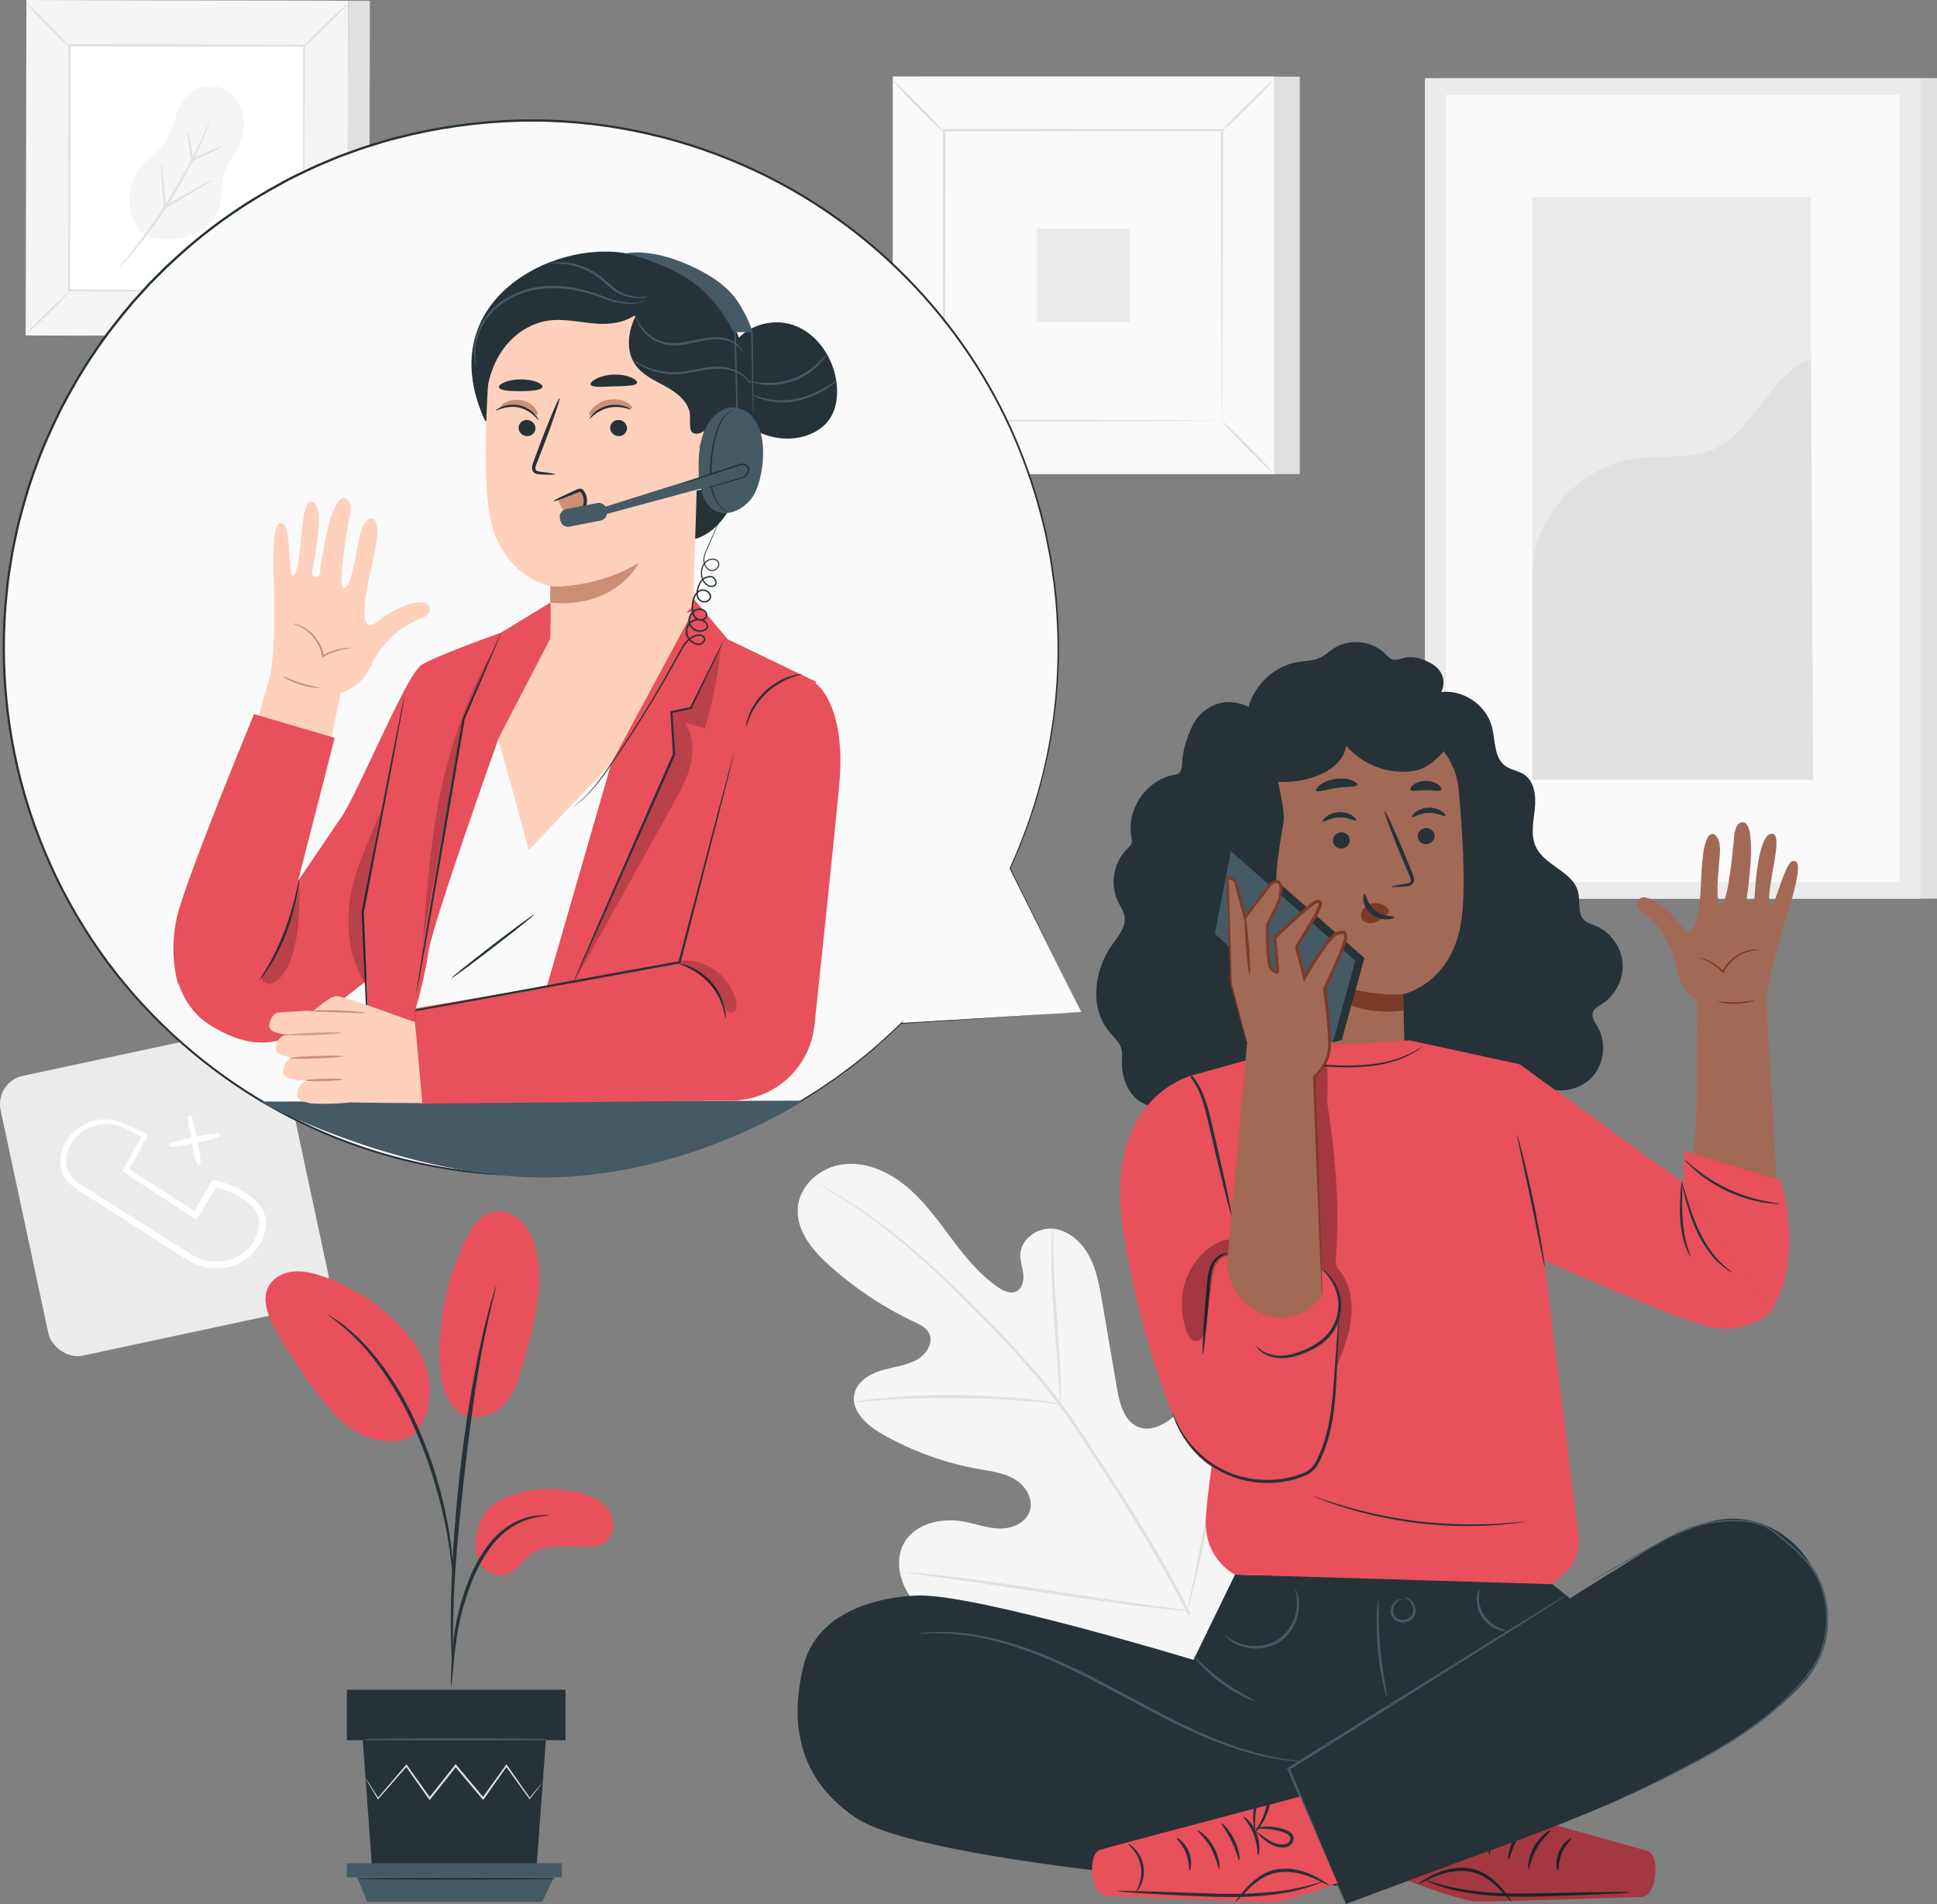 <?xml version="1.0" encoding="UTF-8"?>
<svg id="_레이어_2" data-name="레이어_2" xmlns="http://www.w3.org/2000/svg" viewBox="0 0 426.82 419.49">
  <rect x="0" y="0" width="426.82" height="419.49" fill="#808080" stroke="none"/>
  <defs>
    <style>
      .cls-1 {
        fill: #e8505b;
      }

      .cls-2 {
        fill: #fafafa;
      }

      .cls-3 {
        fill: #263238;
      }

      .cls-4 {
        opacity: .3;
      }

      .cls-5 {
        fill: #fff;
      }

      .cls-6 {
        opacity: .78;
      }

      .cls-7 {
        fill: #e0e0e0;
      }

      .cls-8 {
        fill: #7c3b29;
      }

      .cls-9 {
        fill: #455a64;
      }

      .cls-10 {
        fill: #ffd1bd;
      }

      .cls-11 {
        fill: #a36957;
      }

      .cls-12 {
        opacity: .2;
      }

      .cls-13 {
        fill: #ebebeb;
      }

      .cls-14 {
        fill: #f5f5f5;
      }

      .cls-15 {
        fill: #cc8f75;
      }
    </style>
  </defs>
  <g id="Background_Complete">
    <g>
      <rect class="cls-13" x="4.71" y="231.06" width="63.04" height="63.04" rx="6.37" ry="6.37" transform="translate(-54.16 13.4) rotate(-12.08)"/>
      <g>
        <path class="cls-5" d="M58.52,268.52c-.03-.49-.2-.92-.37-1.33-.05-.13-.11-.26-.17-.43-1.1-2.22-3.14-3.58-4.8-4.53-1.72-.94-3.61-1.67-5.76-2.22l-.24-.06c-.16-.04-.33.03-.42.17l-3.9,6.69-14.35-9.21,3.91-7.22c.05-.09.06-.2.03-.29-.03-.1-.1-.18-.19-.22l-3.3-1.58c-.54-.25-.87-.41-1.1-.48-.08-.05-.18-.1-.32-.17-.06-.02-.12-.06-.19-.09-.19-.1-.44-.22-.74-.32-.82-.31-2.18-.66-3.93-.6-1.22.05-3.6.41-5.85,2.22-2.28,1.81-3.59,4.6-3.52,7.45.04,1.65.83,3.35,2.12,4.54.64.62,1.41,1.11,2.08,1.53l21.84,13.98c.27.17.54.34.81.51.63.41,1.27.82,1.99,1.19,1.01.52,2.11.91,3.27,1.14.78.16,1.58.24,2.37.24,1.6,0,3.18-.33,4.61-.97,2.16-.94,3.97-2.66,5.1-4.84.23-.42.51-1,.68-1.63l.09-.29c.15-.46.3-.94.3-1.45l.07-.94-.12-.82ZM31.18,250.48l-4.1,7.22c-.1.17-.05.39.12.5l15.79,10.36c.09.06.19.08.29.05.1-.02.19-.09.24-.17l4.07-6.89c1.8.5,3.44,1.16,4.88,1.96,1.36.77,3.27,2.01,4.16,3.85.05.14.1.28.16.42.13.31.25.6.26.94l.11.66-.07.8c0,.35-.11.7-.23,1.08l-.1.31c-.11.4-.29.83-.58,1.38-.98,1.89-2.54,3.37-4.39,4.17-1.86.83-4.02,1.05-6.08.63-1.03-.21-2-.55-2.89-1-.63-.32-1.26-.72-1.87-1.12-.27-.18-.55-.35-.82-.52l-21.89-13.86c-.66-.41-1.35-.84-1.91-1.37-1.07-.97-1.7-2.29-1.75-3.62-.11-2.9,1.47-5.26,2.99-6.5,1.97-1.65,4.08-2.02,5.17-2.09.23-.01.45-.02.67-.02,2.01,0,3.26.52,3.82.76.13.06.24.1.33.12.2.13.51.3.99.56l2.63,1.39Z"/>
        <path class="cls-5" d="M37.9,252.68c.6,0,1.84-.17,4.39-.7.84,4.22,1.15,4.67,1.46,4.67.04,0,.08,0,.12-.02h0c.35-.07.63-.14-.27-4.93,4.89-1.06,4.85-1.34,4.78-1.69h0c-.02-.1-.09-.2-.17-.26-.28-.19-1.93.03-4.86.64-.57-2.85-1-4.4-1.28-4.59-.08-.06-.2-.08-.3-.06-.1.02-.2.09-.26.17-.19.28,0,1.89.53,4.76-4.49.98-4.67,1.3-4.74,1.42-.05.1-.06.23-.02.33.05.13.1.26.62.26Z"/>
      </g>
    </g>
    <g>
      <rect class="cls-7" x="317.61" y="17.22" width="109.21" height="180.77"/>
      <rect class="cls-13" x="313.98" y="17.22" width="109.21" height="180.77"/>
      <rect class="cls-2" x="318.63" y="20.89" width="99.91" height="173.44"/>
      <g>
        <rect class="cls-13" x="337.65" y="43.42" width="61.43" height="128.36"/>
        <path class="cls-7" d="M337.65,126.36c-.14-11.99,10.64-23.7,22.51-25.37,5.66-.8,11.68.33,16.97-1.84,9.44-3.87,12.45-16.42,21.95-20.14l.43,92.78h-61.87v-45.42Z"/>
      </g>
    </g>
    <g>
      <rect class="cls-7" x="202.41" y="16.88" width="84" height="87.57"/>
      <g>
        <rect class="cls-2" x="196.72" y="16.88" width="84" height="87.57"/>
        <path class="cls-7" d="M280.75,104.47h-84.05V16.85h84.05v87.62ZM196.74,104.42h83.95V16.9h-83.95v87.51Z"/>
      </g>
      <rect class="cls-2" x="208.01" y="28.65" width="61.42" height="64.02"/>
      <path class="cls-7" d="M208.01,93.1c.05.06-.53.73-1.52,1.76-.98,1.03-2.36,2.44-3.9,3.96-1.55,1.52-2.97,2.88-4.01,3.84-1.05.96-1.72,1.53-1.78,1.48-.05-.05.53-.72,1.51-1.75.98-1.03,2.36-2.44,3.91-3.97,1.55-1.53,2.97-2.89,4.02-3.85,1.05-.96,1.72-1.53,1.77-1.47Z"/>
      <path class="cls-7" d="M269.43,92.94c.06-.05.73.53,1.76,1.52,1.04.98,2.44,2.36,3.96,3.9,1.52,1.55,2.88,2.97,3.84,4.01.96,1.05,1.53,1.72,1.48,1.77-.05.05-.72-.53-1.75-1.51-1.03-.98-2.44-2.36-3.97-3.91-1.53-1.55-2.88-2.97-3.85-4.02-.96-1.05-1.53-1.72-1.47-1.77Z"/>
      <path class="cls-7" d="M269.26,28.82c-.05-.06.53-.73,1.52-1.76.98-1.04,2.36-2.44,3.9-3.96,1.55-1.52,2.97-2.88,4.01-3.84,1.05-.96,1.72-1.53,1.78-1.48.05.05-.53.72-1.51,1.75-.98,1.04-2.36,2.44-3.91,3.97-1.55,1.53-2.97,2.88-4.02,3.85-1.05.96-1.72,1.53-1.77,1.47Z"/>
      <path class="cls-7" d="M207.84,28.98c-.06.05-.73-.53-1.76-1.52-1.04-.98-2.44-2.36-3.96-3.9-1.52-1.55-2.88-2.97-3.84-4.01-.96-1.05-1.53-1.72-1.48-1.77.05-.05.72.53,1.75,1.51,1.04.98,2.44,2.36,3.97,3.91,1.53,1.55,2.89,2.97,3.85,4.02.96,1.05,1.53,1.72,1.47,1.77Z"/>
      <path class="cls-7" d="M269.26,92.67s0-.11-.01-.31c0-.22,0-.51-.01-.89,0-.8-.02-1.96-.03-3.46-.01-3.03-.04-7.45-.06-13.05-.03-11.21-.07-27.19-.12-46.31l.24.24c-17.88.01-38.88.02-61.24.04h0l.27-.27c-.01,23.5-.03,45.48-.04,64.02l-.23-.23c18.35.05,33.63.09,44.35.12,5.35.03,9.56.05,12.46.06,1.43.01,2.53.02,3.3.03.36,0,.64.01.85.01.19,0,.29,0,.3.01,0,0-.09,0-.27.01-.2,0-.47,0-.83.01-.76,0-1.84.02-3.25.03-2.88.01-7.07.03-12.4.06-10.75.03-26.08.07-44.5.12h-.23s0-.23,0-.23c-.01-18.54-.02-40.52-.04-64.02v-.27s.27,0,.27,0h0c22.37.01,43.36.02,61.24.03h.24v.24c-.05,19.19-.09,35.22-.12,46.47-.03,5.58-.05,9.97-.06,12.99-.01,1.48-.02,2.62-.03,3.41,0,.37-.01.66-.01.87,0,.19,0,.29-.01.28Z"/>
      <rect class="cls-13" x="228.47" y="50.41" width="20.49" height="20.49"/>
    </g>
    <g>
      <path class="cls-14" d="M269.98,367.58c15.51-15.53,15.44-39.22,11.06-59.75-.73-3.43-1-7.13-3.18-9.86-2.18-2.73-6.37-4.12-9.2-2.11-2.35,1.66-2.93,4.84-3.92,7.56-1.32,3.62-3.68,6.83-6.71,9.16-1.99,1.53-4.58,2.71-6.96,1.9-3.27-1.11-4.35-5.16-4.94-8.59-1.1-6.4-2.2-12.79-3.29-19.19-.59-3.43-1.2-6.93-2.85-10-1.65-3.06-4.54-5.67-7.96-6-3.42-.33-7.12,2.27-7.21,5.74-.04,1.45.5,2.85.66,4.29.16,1.44-.22,3.13-1.51,3.77-1.3.65-2.84-.08-4.05-.9-4.16-2.83-7.35-6.86-10.38-10.9-3.03-4.03-6.02-8.19-9.9-11.39-3.88-3.2-8.86-5.4-13.82-4.81-4.96.6-9.65,4.56-10.03,9.6-.38,5.06,3.31,9.46,7.08,12.82,5.59,4.99,11.89,9.17,18.64,12.35,1.22.57,2.54,1.19,3.18,2.39,1.15,2.15-.61,4.81-2.73,5.96-2.4,1.31-5.22,1.53-7.84,2.33-2.62.79-5.3,2.49-5.86,5.19-.78,3.75,2.8,6.91,6.12,8.8,6.63,3.79,13.9,6.42,21.4,7.74,2.69.47,5.48.81,7.83,2.22,2.35,1.41,4.13,4.27,3.33,6.91-.8,2.64-3.81,3.97-6.54,3.95-2.73-.02-5.35-1.03-8.03-1.53-5.03-.94-11.05.47-13.35,5.08-1.51,3.03-1.02,6.79.55,9.8,1.57,3.01,4.09,5.4,6.71,7.55,9.13,7.51,20.07,12.92,31.67,14.77,11.6,1.84,21.91,1.06,32.07-4.84"/>
      <path class="cls-7" d="M262.35,355.58c-4.9-9.88-11.16-20.27-18.09-30.9-1.74-2.65-3.46-5.27-5.16-7.86-1.7-2.57-3.38-5.13-5.18-7.52-3.58-4.81-7.39-9.16-11.14-13.17-3.75-4.02-7.45-7.7-10.93-11.11-3.5-3.41-6.81-6.52-9.96-9.23-6.28-5.44-11.85-9.23-15.78-11.67-1.96-1.23-3.52-2.13-4.58-2.73-.51-.28-.91-.5-1.21-.67-.27-.15-.42-.22-.42-.21,0,0,.13.1.39.27.29.18.68.42,1.18.73,1.04.63,2.57,1.57,4.51,2.83,3.88,2.5,9.39,6.33,15.61,11.8,3.12,2.72,6.41,5.85,9.88,9.27,3.47,3.43,7.15,7.11,10.88,11.13,3.73,4.02,7.51,8.36,11.07,13.15,1.79,2.39,3.45,4.92,5.16,7.5,1.69,2.58,3.41,5.2,5.15,7.85,6.92,10.63,13.18,20.98,18.09,30.82"/>
      <path class="cls-7" d="M233.73,309.31s.07-.54.07-1.52c.01-.98-.02-2.4-.08-4.15-.12-3.5-.46-8.33-.85-13.65-.39-5.32-.66-10.14-.73-13.63-.04-1.75-.06-3.16-.06-4.14,0-.98-.03-1.52-.07-1.52-.04,0-.1.54-.18,1.51-.08.98-.13,2.39-.15,4.15-.05,3.51.15,8.35.54,13.68.4,5.25.76,10,1.03,13.63.11,1.64.21,3.02.29,4.13.07.98.13,1.52.18,1.51Z"/>
      <path class="cls-7" d="M188.19,308.92s.65,0,1.8-.1c1.15-.1,2.81-.26,4.87-.38,4.11-.28,9.81-.48,16.11-.41,6.3.07,11.99.38,16.11.73,2.06.16,3.72.33,4.87.44,1.15.12,1.79.16,1.8.12,0-.04-.62-.17-1.76-.37-1.14-.19-2.8-.43-4.86-.65-4.11-.46-9.83-.84-16.14-.92-6.31-.06-12.03.2-16.15.6-2.06.18-3.72.41-4.86.59-1.14.19-1.77.31-1.76.35Z"/>
      <path class="cls-7" d="M261.66,354.87s.09-.2.21-.59c.13-.47.28-1.04.47-1.73.4-1.5.93-3.69,1.54-6.41,1.23-5.43,2.69-12.98,4.18-21.33,1.5-8.36,2.89-15.91,4-21.36.55-2.65,1-4.83,1.34-6.45.14-.7.26-1.28.35-1.76.07-.4.1-.62.08-.62-.02,0-.09.2-.21.59-.13.47-.28,1.04-.47,1.73-.4,1.5-.93,3.69-1.54,6.41-1.23,5.43-2.69,12.98-4.18,21.34-1.5,8.36-2.89,15.91-4,21.36-.55,2.65-1,4.83-1.34,6.45-.14.7-.26,1.28-.35,1.76-.07.4-.1.62-.08.62Z"/>
      <path class="cls-7" d="M199.72,346.42s.21.07.62.14c.49.07,1.08.16,1.8.27,1.66.23,3.91.54,6.63.92,5.6.77,13.33,1.93,21.86,3.22,8.54,1.29,16.28,2.38,21.9,3.04,2.81.33,5.09.57,6.66.71.73.06,1.33.11,1.82.15.42.03.64.03.64,0,0-.02-.21-.07-.62-.14-.48-.07-1.08-.16-1.8-.27-1.66-.23-3.9-.54-6.63-.92-5.6-.77-13.33-1.93-21.86-3.22-8.53-1.29-16.28-2.38-21.9-3.04-2.81-.33-5.09-.57-6.66-.71-.73-.06-1.33-.11-1.82-.15-.42-.03-.63-.03-.64,0Z"/>
    </g>
    <g>
      <g>
        <rect class="cls-7" x="10.55" y=".11" width="70.86" height="73.87" transform="translate(.09 -.11) rotate(.13)"/>
        <g>
          <rect class="cls-9" x="5.75" y=".1" width="70.86" height="73.87" transform="translate(.09 -.09) rotate(.13)"/>
          <path class="cls-14" d="M76.55,74.07l-70.9-.16L5.82,0l70.9.16-.17,73.91Z"/>
        </g>
        <rect class="cls-5" x="15.28" y="10.03" width="51.81" height="54.01" transform="translate(.09 -.09) rotate(.13)"/>
        <path class="cls-7" d="M15.22,64.34s-.45.61-1.28,1.48c-.83.87-2,2.05-3.3,3.33-1.31,1.28-2.51,2.42-3.39,3.23-.89.81-1.46,1.29-1.5,1.24-.04-.05.45-.61,1.27-1.48.83-.87,2-2.05,3.31-3.34,1.31-1.28,2.51-2.43,3.4-3.24.89-.81,1.45-1.29,1.49-1.24Z"/>
        <path class="cls-7" d="M67.02,64.33s.61.45,1.48,1.28c.87.83,2.05,1.99,3.33,3.3,1.28,1.31,2.42,2.51,3.23,3.39.81.89,1.29,1.46,1.24,1.5-.05.04-.61-.45-1.48-1.28-.87-.83-2.05-2-3.34-3.31-1.28-1.31-2.43-2.51-3.24-3.4-.81-.89-1.29-1.45-1.24-1.49Z"/>
        <path class="cls-7" d="M67.01,10.24s.45-.61,1.28-1.48c.83-.87,1.99-2.05,3.3-3.33,1.31-1.28,2.51-2.42,3.39-3.23.89-.81,1.46-1.29,1.5-1.24.04.05-.45.61-1.27,1.48-.83.87-2,2.05-3.31,3.34-1.31,1.28-2.51,2.43-3.4,3.24-.89.81-1.45,1.29-1.49,1.24Z"/>
        <path class="cls-7" d="M15.2,10.25s-.61-.45-1.48-1.28-2.05-1.99-3.33-3.3c-1.28-1.31-2.42-2.51-3.23-3.39-.81-.89-1.29-1.46-1.24-1.5.05-.04.61.45,1.48,1.27.87.83,2.05,2,3.34,3.31,1.28,1.31,2.43,2.51,3.24,3.4.81.89,1.29,1.45,1.24,1.49Z"/>
        <path class="cls-7" d="M66.88,64.1s0-.09-.01-.26c0-.18,0-.43,0-.75,0-.68,0-1.65-.02-2.92,0-2.56-.02-6.28-.03-11.01,0-9.46,0-22.93-.01-39.07l.2.2c-15.08-.03-32.79-.06-51.66-.09h0l.23-.23c-.06,19.82-.11,38.37-.16,54.01l-.2-.2c15.48.08,28.37.14,37.41.19,4.52.03,8.07.06,10.51.08,1.21.01,2.13.02,2.78.03.31,0,.54,0,.72.01.16,0,.25,0,.25.01,0,0-.07,0-.23.01-.17,0-.4,0-.7,0-.64,0-1.55,0-2.74.02-2.43,0-5.97.02-10.46.03-9.07,0-22,0-37.54.01h-.2v-.2c.03-15.64.06-34.18.09-54.01v-.23s.23,0,.23,0h0c18.87.05,36.58.1,51.66.15h.2s0,.2,0,.2c-.08,16.19-.14,29.71-.19,39.2-.03,4.71-.06,8.41-.08,10.96-.01,1.25-.02,2.21-.03,2.88,0,.31-.01.55-.01.73,0,.16,0,.24-.01.24Z"/>
      </g>
      <g>
        <path class="cls-14" d="M31.6,51.65c-3.9-3.93-4.12-10.91-.47-15.08,1.44-1.65,3.36-2.85,4.7-4.59,2.9-3.76,2.87-9.69,6.89-12.21,2.94-1.83,7.14-.77,9.28,1.95,2.13,2.73,2.3,6.68.91,9.85-1.03,2.34-2.82,4.32-3.56,6.77-.75,2.5-.33,5.25-1.12,7.74-.95,3.01-4.14,4.91-7.1,6-2.96,1.09-6.77.82-9.53-.44"/>
        <path class="cls-7" d="M46.23,26.8s-.15.52-.5,1.43c-.35.91-.9,2.21-1.62,3.79-1.43,3.17-3.62,7.47-6.43,11.98-2.81,4.51-5.7,8.37-7.92,11.06-1.11,1.34-2.03,2.41-2.69,3.12-.66.72-1.03,1.1-1.06,1.08-.02-.02.3-.45.92-1.2.62-.75,1.5-1.84,2.57-3.21,2.14-2.73,4.98-6.6,7.78-11.1,2.8-4.5,5.02-8.75,6.53-11.88.75-1.56,1.35-2.84,1.75-3.72.4-.88.64-1.37.67-1.35Z"/>
        <path class="cls-7" d="M35.49,36.14c.06,0,.21,1.03.41,2.73.2,1.7.45,4.08.7,6.77l-.35-.18c.36-.21.74-.43,1.12-.65,2.59-1.51,4.95-2.84,6.67-3.79,1.72-.95,2.8-1.51,2.83-1.45.03.06-.99.72-2.67,1.74-1.68,1.02-4.01,2.41-6.61,3.91-.38.22-.76.44-1.12.65l-.31.18-.03-.36c-.24-2.69-.44-5.07-.55-6.78-.12-1.71-.16-2.76-.1-2.76Z"/>
        <path class="cls-7" d="M49.11,32.17c.03.06-.64.43-1.75.97-1.1.55-2.64,1.28-4.36,2.05-.18.08-.36.16-.53.24l-.28.13-.05-.3c-.27-1.73-.48-3.27-.61-4.38-.13-1.11-.18-1.8-.12-1.81s.22.66.44,1.76c.22,1.1.48,2.63.76,4.36l-.33-.18c.17-.08.35-.16.53-.24,1.71-.78,3.27-1.46,4.41-1.93,1.14-.47,1.86-.73,1.88-.68Z"/>
      </g>
    </g>
  </g>
  <g id="Plant">
    <g>
      <g>
        <path class="cls-1" d="M110.37,330.4c4.71-2.43,10.26-2.75,15.49-1.88,2.81.46,5.74,1.3,7.65,3.41,1.91,2.11,2.27,5.82.08,7.64-1.31,1.08-3.13,1.24-4.82,1.22-4.09-.05-8.64-.77-11.91,1.69-1.87,1.41-3.11,3.74-5.34,4.43-2.18.68-4.65-.61-5.8-2.58-1.16-1.97-1.2-4.43-.66-6.65,0,0,.57-4.84,5.31-7.29Z"/>
        <path class="cls-1" d="M99.58,309.57c2.88,4.11,8.48,2.75,11.07.24,2.6-2.51,3.69-6.15,4.69-9.62,2.28-7.93,4.58-16.25,2.89-24.32-.51-2.41-1.41-4.82-3.11-6.61-1.7-1.79-4.3-2.86-6.69-2.23-2.82.75-4.58,3.51-5.84,6.14-3.73,7.73-5.7,16.3-5.73,24.88-.01,4.01.46,8.21,2.72,11.52"/>
        <path class="cls-1" d="M91.67,315.47c3.13-3.71,3.72-9.12,2.33-13.77-1.39-4.65-4.54-8.61-8.16-11.83-4.25-3.79-9.24-6.73-14.61-8.62-2.11-.74-4.34-1.33-6.57-1.12-2.23.21-4.47,1.35-5.51,3.34-1.54,2.93-.06,6.49,1.53,9.39,2.81,5.11,6.02,10,9.6,14.61,2.88,3.71,6.17,7.37,10.55,9.04,4.38,1.68,8.94,1.48,11.26-1.56"/>
        <path class="cls-3" d="M99.39,371.62c.05,0,.14-.66.26-1.87.13-1.36.3-3.07.5-5.1.24-2.15.55-4.7,1.15-7.48.59-2.77,1.52-5.78,2.72-8.83,1.24-3.03,2.75-5.79,4.51-7.99,1.75-2.21,3.79-3.82,5.7-4.74,1.91-.94,3.62-1.33,4.8-1.5,1.19-.12,1.86-.22,1.86-.27,0-.05-.67-.06-1.89-.03-1.21.08-3,.39-5.01,1.3-2.02.89-4.18,2.52-6.01,4.78-1.85,2.25-3.42,5.07-4.67,8.15-1.22,3.1-2.13,6.14-2.7,8.98-.57,2.83-.82,5.41-.99,7.58-.16,2.17-.22,3.92-.25,5.13-.03,1.21-.01,1.88.04,1.89Z"/>
        <path class="cls-3" d="M99.74,367.7s.04-.3.05-.87c0-.65,0-1.47,0-2.48,0-2.15,0-5.27.11-9.11.19-7.69.85-15.97,2.13-27.64,1.21-10.98,2.84-23.75,4.55-32.05.37-1.89.74-3.59,1.09-5.08.33-1.49.62-2.78.89-3.82.24-.98.43-1.78.58-2.41.12-.55.18-.85.15-.86-.03,0-.13.27-.3.81-.19.62-.43,1.41-.72,2.38-.32,1.03-.65,2.31-1.02,3.79-.39,1.48-.8,3.18-1.2,5.06-1.7,7.52-3.5,18.04-4.79,29.74-1.28,11.7-1.86,22.35-1.91,30.06-.05,3.86.04,6.98.13,9.13.06,1.01.11,1.83.15,2.48.04.57.08.86.11.86Z"/>
        <path class="cls-3" d="M99.79,347.16c.05,0,.04-.92-.02-2.59-.1-1.67-.32-4.07-.79-7.02-.5-2.94-1.19-6.43-2.28-10.23-.47-1.73-1.58-5.89-4.28-12.1-3.55-8.42-8.37-15.3-12.56-19.56-.98-1.13-2.08-1.95-2.95-2.75-.45-.38-.85-.77-1.26-1.07-.41-.28-.79-.55-1.15-.79-1.38-.94-2.15-1.44-2.18-1.4-.12.17,3.09,2.06,7.15,6.38,4.04,4.31,8.73,11.14,12.25,19.49,1.96,4.53,3.33,8.56,4.3,11.99,1.12,3.76,1.87,7.21,2.43,10.13.53,2.92.84,5.3,1.03,6.95.15,1.65.26,2.57.32,2.57Z"/>
      </g>
      <polygon class="cls-3" points="79.94 383.39 81.99 411.59 118.22 411.59 120.28 383.39 79.94 383.39"/>
      <rect class="cls-3" x="76.44" y="372.28" width="48.17" height="11.11"/>
      <polygon class="cls-9" points="76.44 410.51 76.44 413.59 78.7 413.59 123.81 413.59 123.81 410.51 76.44 410.51"/>
      <polygon class="cls-9" points="80.92 419.01 78.7 413.59 122.08 413.59 119.49 419.01 80.92 419.01"/>
      <path class="cls-7" d="M119.61,392.61s-.05.09-.17.26c-.14.19-.32.43-.54.72-.51.66-1.22,1.56-2.11,2.7l-.09.12-.09-.13c-1.33-1.83-3.1-4.29-5.18-7.17h.3c-1.54,2.18-3.26,4.62-5.1,7.23l-.16.23-.18-.21c-1.88-2.24-3.93-4.68-6.05-7.2h.35c-.1.13-.22.27-.33.41-1.88,2.35-3.69,4.63-5.41,6.79l-.18.23-.17-.24c-1.84-2.6-3.55-5.03-5.11-7.23h.3c-2.52,2.88-4.65,5.31-6.29,7.18l-.11.13-.09-.14c-.83-1.39-1.49-2.5-1.97-3.31-.21-.36-.37-.65-.51-.88-.11-.2-.16-.31-.15-.31,0,0,.08.09.21.28.15.22.33.5.56.85.5.79,1.2,1.88,2.07,3.25l-.2-.02c1.61-1.89,3.71-4.35,6.19-7.25l.16-.18.14.2c1.57,2.19,3.3,4.61,5.15,7.19h-.35c1.71-2.17,3.53-4.45,5.4-6.81.11-.14.23-.29.33-.42l.17-.22.18.21c2.12,2.53,4.16,4.97,6.04,7.22h-.34c1.86-2.59,3.6-5.01,5.16-7.18l.15-.21.15.21c2.04,2.92,3.78,5.39,5.08,7.25h-.18c.92-1.11,1.66-2,2.2-2.64.24-.28.43-.5.59-.68.14-.15.21-.23.22-.22Z"/>
      <path class="cls-9" d="M120.78,383.2c0,.12-9.08.23-20.27.23s-20.27-.1-20.27-.23,9.08-.23,20.27-.23,20.27.1,20.27.23Z"/>
      <path class="cls-3" d="M122.61,413.9c0,.12-9.87.23-22.03.23s-22.03-.1-22.03-.23,9.86-.23,22.03-.23,22.03.1,22.03.23Z"/>
    </g>
  </g>
  <g id="Character_2">
    <g>
      <g>
        <path class="cls-11" d="M389.93,199.04c-.78-3.39,3.22-15.1.63-15.36-3.29-.33-3.85,12.99-3.97,14.18-.11,1.16-1.84,1.02-1.68-.05.23-1.54,2.43-16.61-.89-16.65-1.84-.02-1.92,3.33-1.92,3.33,0,0-1.24,14.85-2.81,14.78-1.59-.07-.45-8.52-.29-11.66.15-3.01-1.36-4.74-2.47-3.44-1.64,1.91-1.63,9.56-1.83,12.58-.2,3.02-1.01,11.68-4.12,7.34-3.11-4.33-7.1-6.52-8.57-6.38-1.47.15-1.74,2.27-.32,3.1,1.15.67,2.74,2.38,3.89,3.71.94,1.1,1.57,2.4,2.24,3.68.48.91,1.26,2.73,1.63,5.25.43,2.92,2.11,5.51,4.58,7.13l-.17,23.79-.74,11.77,18.52,6.43-2.43-41.98c.91-8.07,4.46-18.27,5.76-23,2.07-7.54,1.1-7.87.18-7.91-2.04-.09-4.46,12.66-5.22,9.35Z"/>
        <path class="cls-8" d="M387.56,209.27c0,.08-.9,0-2.27.38-1.36.37-3.19,1.33-4.53,3.09-.36.47-.65.97-.9,1.47l-.12.24-.18-.19c-1.22-1.26-2.54-2.08-3.51-2.57-.98-.49-1.61-.69-1.59-.74,0-.04.67.08,1.7.51,1.02.43,2.4,1.23,3.67,2.52l-.3.06c.25-.52.55-1.05.93-1.54.7-.91,1.55-1.62,2.38-2.14.84-.51,1.68-.81,2.39-.98.71-.18,1.31-.19,1.71-.19.4.02.63.05.62.08Z"/>
        <path class="cls-8" d="M386.65,220.42c.03.09-1.74.66-4,.73-2.27.08-4.07-.38-4.04-.47.02-.11,1.81.17,4.03.09,2.22-.06,3.99-.46,4.02-.35Z"/>
      </g>
      <g>
        <path class="cls-3" d="M274.66,158.35c.37-6.09,5.37-11.57,11.39-12.51,1.58-.25,3.24-.22,4.7-.87,1.2-.54,2.15-1.48,3.26-2.19,3.55-2.26,8.68-1.56,11.5,1.55,2.65,2.93,3.33-1.46,9.32,1.54,4.96,2.49,2.76,6.59,2.76,6.59,4.89-.56,9.93,2.9,11.16,7.66.78,3.03.43,6.8,2.96,8.63,1.23.89,2.86,1.04,4.12,1.88,2.35,1.56,2.66,4.86,2.36,7.66-.3,2.8-.96,5.78.26,8.32,1.99,4.17,8.21,5.43,9.29,9.92.51,2.12-.21,4.76,1.4,6.23.65.59,1.53.83,2.34,1.15,3.29,1.33,5.71,4.59,6.04,8.12.33,3.53-1.45,7.18-4.44,9.1-.83.53-1.83,1.04-2.1,2-.3,1.06.47,2.09,1.03,3.04,2.06,3.48,1.52,8.29-1.27,11.22-2.78,2.93-7.57,3.72-11.14,1.83-1.59,3.4-4.57,6.13-8.09,7.43-1.62.6-3.41.9-5.09.5-1.35-.32-2.55-1.08-3.66-1.91-5.28-3.97-12.71-10.09-13.64-16.62"/>
        <path class="cls-11" d="M274.54,168.53l-.24-4.68,27.96-6.22c8.64-1.19,18.29,7.21,19.11,15.9.91,9.65,1.64,21.47.72,28.72-1.85,14.58-12.91,16.77-12.91,16.77l.39,14.4-32.07,1.4-2.95-66.28Z"/>
        <path class="cls-3" d="M316.11,184.06c.07.98-.71,1.85-1.74,1.93-1.02.09-1.9-.64-1.97-1.62-.07-.98.71-1.85,1.73-1.93,1.02-.09,1.91.64,1.97,1.62Z"/>
        <path class="cls-3" d="M318.49,179.78c-.22.25-1.66-.75-3.67-.68-2,.04-3.44,1.11-3.66.88-.11-.1.11-.55.74-1.04.62-.48,1.68-.97,2.92-1,1.25-.03,2.31.39,2.93.85.63.45.85.89.74,1Z"/>
        <path class="cls-3" d="M297.42,185c.07.98-.71,1.85-1.74,1.93-1.02.09-1.9-.64-1.97-1.62-.07-.98.71-1.85,1.73-1.93,1.02-.09,1.91.64,1.97,1.62Z"/>
        <path class="cls-3" d="M298.83,180.77c-.22.25-1.67-.75-3.67-.68-2,.04-3.44,1.11-3.66.88-.11-.11.11-.55.74-1.04.62-.48,1.68-.97,2.92-1,1.25-.03,2.31.39,2.93.85.63.45.85.89.74,1Z"/>
        <path class="cls-3" d="M306.55,195.39c-.01-.11,1.23-.37,3.23-.69.51-.07.99-.19,1.07-.54.11-.37-.12-.92-.39-1.5-.52-1.22-1.06-2.5-1.63-3.85-2.27-5.48-3.93-9.99-3.71-10.08.22-.09,2.24,4.28,4.51,9.75.55,1.35,1.07,2.64,1.57,3.87.21.58.56,1.22.33,2-.13.39-.49.68-.82.77-.32.11-.61.12-.86.15-2.03.17-3.28.22-3.3.11Z"/>
        <path class="cls-8" d="M309.17,219.05s-10.24.92-20.08-4.59c0,0,5.21,10,20.19,8.21l-.1-3.62Z"/>
        <path class="cls-8" d="M305.86,200.24c-.75-.93-2.03-1.41-3.28-1.24-.87.12-1.73.57-2.24,1.29-.51.72-.59,1.73-.08,2.39.56.74,1.7.88,2.64.58.95-.3,1.75-.96,2.51-1.61.21-.18.43-.37.55-.61.13-.24.15-.55-.03-.74"/>
        <path class="cls-3" d="M300.7,196.95c.32-.03.4,2.14,2.3,3.63,1.9,1.49,4.21,1.17,4.24,1.48.03.14-.5.44-1.48.49-.96.06-2.37-.2-3.54-1.11-1.16-.91-1.69-2.16-1.79-3.05-.11-.91.11-1.45.26-1.44Z"/>
        <path class="cls-3" d="M299.1,172.9c-.18.55-2.19.35-4.53.71-2.35.31-4.22,1.06-4.55.58-.15-.23.17-.75.92-1.3.74-.55,1.94-1.09,3.34-1.29,1.4-.2,2.7-.01,3.57.31.87.32,1.32.73,1.24,1Z"/>
        <path class="cls-3" d="M317.58,174.01c-.34.47-1.73.04-3.39.07-1.66-.03-3.05.4-3.39-.07-.15-.23.06-.69.66-1.14.59-.45,1.59-.83,2.73-.83,1.14,0,2.14.38,2.73.83.6.45.81.91.66,1.14Z"/>
        <path class="cls-3" d="M323.83,155.73c-1.96,5.23-6.64,13.13-12.15,14.08s-11.44-1.23-15.03-5.51c-.64,4.17-5.11,6.59-9.24,7.47-2.92.63-6.02.81-8.84-.17-2.82-.97-5.31-3.27-5.9-6.19-.59-2.92,3.25-10.36,6.15-11.05"/>
        <path class="cls-3" d="M284,232.89c.07,4.69-3.17,9.24-7.62,10.72.42,3.79-2.22,7.68-5.89,8.69-3.67,1.02-7.93-.97-9.52-4.43-.42-.91-.68-1.92-1.35-2.65-1.55-1.69-4.28-1.14-6.51-1.69-4.01-.99-6.05-5.67-5.9-9.79.03-.81.12-1.64-.06-2.43-.36-1.63-1.74-2.79-2.79-4.08-4.34-5.3-3.28-13.53.71-19.1,1.33-1.86,3.04-3.82,2.74-6.08-.17-1.27-.95-2.35-1.49-3.5-1.78-3.73-.95-8.55,1.98-11.47.45-.45.97-.9,1.09-1.52.08-.4-.02-.8-.09-1.2-1.14-6,3.28-12.5,9.29-13.63.36-.07.74-.12,1.05-.32.89-.55.83-1.83.88-2.88.13-2.77,1.88-8.06,3.86-10.01,5.48-5.41,11.43-1.75,13.58,0,0,0,5.42,19.53,4.91,23.27-.51,3.74-2.56,13.14-1.19,17.24,1.37,4.1,3.75,12.53,2.33,16.42-1.42,3.89,0,18.44,0,18.44Z"/>
      </g>
      <g>
        <g>
          <path class="cls-1" d="M319.17,395.55s42.34,11.72,44.04,12.32c2.55.9,2.12,10.24-1.85,10.1-1.88-.07-32.52,1.14-36.39.9s-15.55-4.85-15.55-4.85l9.76-18.47Z"/>
          <path class="cls-3" d="M336.81,411.7c.21.03.5-2.21,1.87-4.55,1.33-2.36,3.13-3.73,2.99-3.9-.07-.16-2.18,1.03-3.61,3.54-1.45,2.5-1.43,4.92-1.25,4.9Z"/>
          <path class="cls-3" d="M332.39,409.7c.21.04.64-1.97,1.76-4.18,1.11-2.22,2.46-3.76,2.31-3.9-.12-.14-1.77,1.25-2.94,3.59-1.18,2.33-1.31,4.48-1.13,4.5Z"/>
          <path class="cls-3" d="M328.25,408.59c.21-.01.05-2.13.99-4.47.9-2.36,2.45-3.8,2.31-3.96-.08-.16-1.98,1.15-2.97,3.7-1.01,2.54-.5,4.79-.33,4.73Z"/>
          <path class="cls-3" d="M329,403.12c.08.02.45-1.16.45-3.15,0-.99-.12-2.17-.43-3.45-.16-.64-.36-1.3-.63-1.97-.14-.34-.29-.72-.68-1.04-.39-.35-1.11-.28-1.45.07-.39.34-.51.82-.56,1.2-.04.39-.06.75-.06,1.12.01.73.1,1.43.26,2.07.31,1.29.82,2.38,1.3,3.24.99,1.72,1.84,2.6,1.9,2.55.1-.07-.61-1.05-1.46-2.78-.42-.86-.85-1.92-1.11-3.15-.13-.61-.2-1.26-.2-1.93.02-.65,0-1.46.39-1.78.2-.17.38-.18.56-.05.19.14.34.43.46.74.26.63.48,1.26.64,1.87.33,1.22.49,2.35.56,3.31.12,1.92-.07,3.12.05,3.13Z"/>
          <path class="cls-3" d="M328.95,402.69c.02-.08-1-.43-2.73-.44-.86,0-1.89.09-3,.37-.55.15-1.14.29-1.73.64-.58.29-1.19,1.1-.96,1.93.18.79.86,1.34,1.53,1.51.67.19,1.33.12,1.9,0,1.16-.27,2.07-.84,2.75-1.35,1.36-1.06,2.02-1.88,1.97-1.94-.07-.09-.88.61-2.26,1.53-.69.44-1.56.92-2.6,1.12-.51.1-1.07.13-1.57-.02-.5-.14-.91-.52-1.03-1.01-.12-.47.17-.91.63-1.18.45-.28,1.01-.44,1.54-.6,1.05-.3,2.03-.44,2.85-.5,1.66-.12,2.7.05,2.71-.06Z"/>
          <path class="cls-3" d="M343.31,412.16c.21-.02,0-1.83.83-3.82.79-2,2.21-3.15,2.07-3.31-.07-.17-1.84.83-2.73,3.05-.91,2.21-.35,4.16-.18,4.09Z"/>
          <path class="cls-3" d="M313.77,414.11s.56.32,1.64.77c1.09.41,2.68.99,4.71,1.46,4.05,1.02,9.82,1.6,16.16,1.53,6.35-.07,12.06-.36,16.21-.52,1.96-.1,3.61-.19,4.91-.26,1.16-.08,1.8-.14,1.8-.19,0-.05-.64-.08-1.8-.08-1.3,0-2.95.02-4.91.03-4.29.08-9.94.19-16.2.32-6.31.07-12.02-.43-16.05-1.31-4.05-.83-6.41-1.87-6.46-1.74Z"/>
          <path class="cls-3" d="M312.52,415.08c.06.1,1.22-.58,3.17-1.44,1.93-.83,4.83-1.82,8.01-1.33,3.19.49,5.45,2.63,6.93,4.12,1.48,1.54,2.35,2.56,2.44,2.49.06-.05-.66-1.18-2.07-2.83-.71-.82-1.62-1.77-2.81-2.62-1.17-.86-2.68-1.6-4.37-1.85-3.41-.52-6.42.62-8.33,1.58-1.94.99-3,1.82-2.96,1.89Z"/>
          <g class="cls-4">
            <path d="M319.17,395.55s42.34,11.72,44.04,12.32c2.55.9,2.12,10.24-1.85,10.1-1.88-.07-32.52,1.14-36.39.9s-15.55-4.85-15.55-4.85l9.76-18.47Z"/>
          </g>
        </g>
        <g>
          <g>
            <path class="cls-3" d="M272.13,346.92l-9.14,18.78s-48.87-14.86-61.19-14.18c-12.31.68-22.4,5.62-24.79,15.62s-2.72,23.8,11.64,33.38c14.37,9.58,85.76,14.87,85.76,14.87h28.25l46.18-60.89-7.44-6.03-69.27-1.55Z"/>
            <path class="cls-9" d="M287.5,388.12s-.32.02-.93-.02c-.6-.05-1.51-.05-2.65-.21-2.3-.23-5.61-.82-9.58-1.98-3.98-1.14-8.57-2.95-13.51-5.28-4.94-2.33-10.21-5.2-15.75-8.17-5.54-2.97-10.9-5.63-15.95-7.65-5.05-2.02-9.76-3.42-13.8-4.13-4.04-.73-7.38-.91-9.67-.84-1.15-.03-2.04.1-2.65.1-.61.03-.93.03-.93.01,0-.02.31-.07.92-.14.6-.05,1.49-.21,2.65-.22,2.31-.14,5.67-.02,9.76.66,4.09.66,8.85,2.03,13.94,4.03,5.09,2,10.48,4.67,16.03,7.64,5.54,2.98,10.8,5.85,15.7,8.2,4.9,2.35,9.45,4.19,13.39,5.38,3.93,1.2,7.2,1.86,9.48,2.15,1.13.2,2.03.23,2.63.32.6.07.92.12.92.14Z"/>
            <path class="cls-3" d="M320.89,410.42c9.08-3.57,58.99-19.45,76.66-39.87,4.9-5.67,5.81-11.58,4.84-16.95-2.46-13.62-14.99-22.7-27.98-17.55-1.85.73-6.09,2.38-7.87,3.33-4.85,2.61-83.37,52.41-83.37,52.41,0,0,13.68,26.68,13.34,27.71l24.38-9.07Z"/>
            <path class="cls-9" d="M345.48,351.21s-.07.07-.21.17c-.18.12-.39.27-.66.45-.63.41-1.48.97-2.56,1.67-2.29,1.46-5.51,3.51-9.48,6.04-8.08,5.08-19.16,12.04-31.4,19.74-6.05,3.77-11.81,7.36-17.06,10.64l.11-.35c3.63,8.74,6.73,16.19,8.94,21.52,1.06,2.61,1.91,4.69,2.51,6.18.27.69.48,1.23.65,1.65.14.38.21.57.19.58-.01,0-.11-.18-.28-.54-.19-.41-.43-.95-.73-1.62-.64-1.47-1.54-3.53-2.66-6.11-2.26-5.31-5.43-12.73-9.15-21.43l-.09-.22.21-.13c5.24-3.29,11-6.89,17.03-10.68,12.28-7.63,23.4-14.55,31.5-19.58,4.01-2.46,7.27-4.46,9.58-5.88,1.1-.66,1.98-1.19,2.62-1.57.28-.16.5-.29.69-.4.16-.09.24-.13.25-.12Z"/>
            <path class="cls-9" d="M276.51,374.76c-.03.07-.93-.22-2.32-.87-1.38-.65-3.24-1.69-5.13-3.07-1.89-1.38-3.44-2.84-4.48-3.96-1.04-1.12-1.59-1.9-1.53-1.95.14-.13,2.64,2.7,6.37,5.41,3.71,2.74,7.16,4.26,7.08,4.44Z"/>
            <path class="cls-9" d="M303.69,352.62c.09,0,.09,1.2.12,3.13.03,1.93.1,4.58.37,7.5.27,2.92.67,5.55.99,7.45.32,1.9.53,3.07.44,3.1-.08.02-.44-1.12-.87-3.01-.43-1.89-.9-4.53-1.17-7.48-.27-2.95-.27-5.63-.19-7.56.08-1.93.24-3.12.31-3.12Z"/>
            <path class="cls-9" d="M309.53,351.98s.23-.06.61.08c.38.13.89.48,1.3,1.09.38.61.69,1.53.37,2.52-.29,1.01-1.39,1.75-2.53,1.78-1.14.07-2.32-.56-2.68-1.56-.37-.99-.05-1.93.35-2.52.42-.61.97-.93,1.37-1.01.4-.1.62-.03.62,0,.04.1-.96.09-1.62,1.25-.31.54-.5,1.35-.19,2.08.29.74,1.18,1.21,2.12,1.16.95-.04,1.78-.6,2.03-1.36.28-.75.08-1.55-.21-2.11-.64-1.16-1.59-1.3-1.54-1.4Z"/>
            <path class="cls-9" d="M285.38,350s.21.3.43.93c.22.62.41,1.57.41,2.76,0,1.19-.26,2.61-.91,4.05-.65,1.44-1.74,2.87-3.26,3.92-1.54,1.02-3.28,1.49-4.86,1.54-1.58.06-3-.24-4.1-.69-1.1-.44-1.91-.98-2.4-1.42-.5-.43-.72-.72-.7-.75.08-.11,1.08,1.01,3.25,1.76,1.07.38,2.42.62,3.92.53,1.49-.08,3.11-.54,4.54-1.49,1.41-.97,2.45-2.3,3.09-3.65.65-1.35.93-2.69.99-3.83.12-2.29-.53-3.64-.41-3.67Z"/>
            <path class="cls-9" d="M331.96,359.3c0,.07-.74.12-1.85-.26-1.1-.37-2.56-1.26-3.56-2.79-1-1.53-1.23-3.23-1.12-4.38.1-1.17.44-1.83.51-1.8.1.03-.09.71-.07,1.81,0,1.09.29,2.64,1.2,4.03.91,1.39,2.21,2.27,3.21,2.72,1,.46,1.71.56,1.69.66Z"/>
          </g>
          <path class="cls-9" d="M356.37,396.64s.1-.06.3-.16c.22-.11.52-.25.9-.44.81-.39,1.97-.95,3.46-1.67,3-1.46,7.35-3.56,12.59-6.4,5.23-2.84,11.41-6.42,17.38-11.56,2.96-2.58,5.86-5.57,8.31-9.05,2.36-3.54,3.35-8.08,3.01-12.56-.19-2.25-.75-4.43-1.65-6.43-.45-1-.99-1.95-1.61-2.83-.63-.88-1.32-1.7-2.06-2.47-1.47-1.54-3.09-2.9-4.67-4.21-1.57-1.32-3.21-2.52-5.09-3.05-1.87-.55-3.8-.65-5.65-.63-1.86.03-3.66.24-5.36.59-3.43.68-6.43,2.02-9.05,3.42-5.2,2.88-9.42,5.22-12.35,6.85-1.45.8-2.58,1.42-3.37,1.85-.37.2-.67.36-.88.47-.2.1-.3.15-.31.15,0,0,.09-.07.29-.18.21-.12.5-.29.86-.51.78-.45,1.9-1.09,3.33-1.92,2.9-1.65,7.07-4.07,12.3-6.96,2.62-1.42,5.65-2.79,9.12-3.5,1.73-.36,3.54-.58,5.42-.62,1.87-.03,3.83.06,5.76.62,1.95.54,3.66,1.79,5.23,3.11,1.59,1.32,3.22,2.68,4.71,4.24.74.78,1.46,1.62,2.1,2.51.63.9,1.19,1.87,1.65,2.89.92,2.04,1.49,4.27,1.69,6.56.35,4.57-.67,9.18-3.08,12.81-2.5,3.53-5.41,6.52-8.4,9.11-6.02,5.16-12.23,8.72-17.49,11.53-5.27,2.81-9.64,4.87-12.66,6.29-1.5.69-2.68,1.22-3.49,1.6-.39.17-.69.3-.91.4-.21.09-.31.13-.32.12Z"/>
        </g>
        <g>
          <g>
            <path class="cls-1" d="M286.47,395.81s-42.48,11.19-44.19,11.77c-2.56.87-2.25,10.22,1.72,10.12,1.88-.05,32.51,1.54,36.38,1.35,3.87-.19,14.34-4.18,14.34-4.18l-8.26-19.06Z"/>
            <path class="cls-3" d="M268.63,411.75c-.21.03-.47-2.22-1.81-4.57-1.3-2.37-3.08-3.77-2.95-3.93.08-.16,2.16,1.06,3.56,3.59,1.42,2.52,1.37,4.93,1.19,4.91Z"/>
            <path class="cls-3" d="M273.07,409.8c-.21.03-.61-1.97-1.71-4.2-1.08-2.24-2.41-3.79-2.26-3.93.12-.14,1.76,1.27,2.89,3.62,1.16,2.35,1.26,4.5,1.08,4.51Z"/>
            <path class="cls-3" d="M277.22,408.74c-.21-.02-.02-2.13-.93-4.48-.87-2.37-2.41-3.84-2.26-3.99.09-.16,1.97,1.17,2.92,3.74.98,2.55.44,4.8.27,4.73Z"/>
            <path class="cls-3" d="M276.54,403.27c-.08.02-.44-1.17-.42-3.16.02-.99.14-2.17.47-3.45.16-.64.38-1.29.65-1.96.14-.33.3-.72.69-1.03.4-.35,1.12-.27,1.45.09.38.34.5.82.55,1.2.04.39.06.75.04,1.12-.02.73-.12,1.43-.29,2.07-.33,1.29-.85,2.37-1.34,3.22-1.01,1.71-1.87,2.57-1.93,2.53-.1-.07.63-1.05,1.49-2.76.43-.86.87-1.91,1.15-3.13.14-.61.22-1.26.23-1.93-.01-.65,0-1.46-.37-1.78-.2-.17-.38-.18-.56-.05-.19.14-.35.43-.47.73-.27.63-.49,1.25-.66,1.86-.35,1.21-.52,2.34-.6,3.3-.15,1.92.03,3.12-.09,3.13Z"/>
            <path class="cls-3" d="M276.6,402.84c-.02-.08,1.01-.42,2.74-.41.86,0,1.89.11,3,.41.55.15,1.13.3,1.72.66.58.3,1.17,1.11.93,1.95-.19.78-.87,1.33-1.54,1.49-.68.18-1.33.1-1.9-.03-1.16-.28-2.05-.86-2.73-1.39-1.34-1.08-2-1.9-1.94-1.96.08-.09.87.62,2.24,1.56.69.45,1.55.94,2.58,1.16.51.1,1.07.14,1.57,0,.5-.13.92-.51,1.04-.99.13-.47-.15-.91-.61-1.19-.45-.29-1.01-.46-1.53-.62-1.04-.31-2.02-.46-2.85-.53-1.66-.14-2.7.02-2.71-.09Z"/>
            <path class="cls-3" d="M262.12,412.12c-.21-.03.02-1.83-.79-3.83-.77-2.01-2.17-3.18-2.03-3.34.07-.17,1.83.85,2.69,3.08.89,2.22.3,4.17.13,4.09Z"/>
            <path class="cls-3" d="M291.64,414.44s-.57.31-1.65.75c-1.09.4-2.69.95-4.73,1.4-4.06.97-9.84,1.48-16.18,1.33-6.34-.15-12.06-.51-16.2-.73-1.96-.13-3.6-.24-4.9-.32-1.16-.09-1.8-.17-1.79-.21,0-.05.64-.07,1.81-.06,1.3.03,2.95.06,4.91.1,4.29.14,9.94.32,16.19.52,6.31.14,12.02-.28,16.07-1.11,4.06-.78,6.43-1.79,6.48-1.66Z"/>
            <path class="cls-3" d="M292.88,415.42c-.06.1-1.21-.59-3.15-1.48-1.92-.85-4.81-1.88-7.99-1.43-3.2.45-5.48,2.56-6.98,4.03-1.5,1.52-2.39,2.54-2.47,2.46-.06-.05.67-1.17,2.11-2.81.72-.81,1.64-1.75,2.84-2.59,1.18-.85,2.7-1.56,4.4-1.8,3.42-.48,6.41.7,8.31,1.68,1.93,1.02,2.98,1.86,2.94,1.93Z"/>
          </g>
          <path class="cls-3" d="M250.38,416.73c-.08-.05.29-.61.64-1.59.35-.97.63-2.42.36-3.97-.27-1.55-1.01-2.83-1.67-3.63-.65-.81-1.19-1.21-1.13-1.29.03-.06.66.23,1.44,1.02.77.77,1.64,2.11,1.93,3.8.29,1.69-.08,3.24-.55,4.23-.47,1-.96,1.48-1.02,1.44Z"/>
        </g>
      </g>
      <g>
        <g>
          <path class="cls-1" d="M284.51,230.81l-21.84,6.12,7.1,67.95s-4.08,24.26-4.08,30.64c0,8.28,6.45,11.39,6.45,11.39l69.77,2.11,3.57-3.09c1.83-2.15,2.68-4.98,2.33-7.78l-12.96-103.68-24.29-5.27-26.04,1.61Z"/>
          <path class="cls-3" d="M269.85,304.8s-.06-.17-.13-.51c-.08-.38-.17-.87-.29-1.49-.25-1.34-.59-3.2-1.01-5.48-.82-4.68-1.93-11.06-3.17-18.11-1.19-7.06-2.26-13.45-3.05-18.14-.37-2.29-.66-4.16-.88-5.51-.09-.62-.16-1.12-.22-1.5-.05-.34-.06-.53-.05-.53.01,0,.06.17.13.51.08.38.17.87.29,1.49.25,1.34.59,3.2,1.01,5.48.82,4.68,1.93,11.06,3.17,18.12,1.19,7.06,2.26,13.45,3.05,18.14.37,2.29.66,4.16.88,5.5.09.62.16,1.12.22,1.5.05.34.06.53.05.53Z"/>
          <path class="cls-3" d="M313.61,230.44s-.34.3-1,.8c-.34.24-.78.49-1.27.8-.52.26-1.1.61-1.79.89-1.35.6-3.04,1.16-4.96,1.55-1.92.39-4.07.6-6.32.66-2.25.05-4.4-.05-6.34-.2-1.94-.14-3.7-.35-5.14-.67-1.45-.32-2.58-.75-3.32-1.11-.37-.18-.65-.34-.84-.46-.18-.12-.28-.18-.27-.19.02-.03.42.19,1.17.51.76.31,1.88.69,3.31.97,1.43.28,3.17.46,5.11.58,1.94.13,4.07.22,6.31.16,2.23-.05,4.36-.26,6.26-.62,1.9-.36,3.57-.88,4.92-1.44,2.72-1.1,4.12-2.32,4.18-2.23Z"/>
          <path class="cls-3" d="M336.17,335.23s-.16.05-.47.1c-.36.05-.81.12-1.37.2-.6.09-1.33.18-2.18.25-.85.08-1.82.19-2.9.24-2.15.15-4.72.22-7.57.18-2.85-.07-5.98-.25-9.25-.63-3.27-.4-6.36-.96-9.14-1.56-2.78-.63-5.26-1.3-7.31-1.96-1.03-.3-1.95-.64-2.76-.92-.81-.27-1.5-.54-2.06-.76-.53-.21-.95-.38-1.29-.52-.29-.12-.44-.19-.44-.21,0-.01.17.03.47.13.34.12.78.26,1.31.44.57.2,1.26.44,2.08.69.81.26,1.73.57,2.77.86,2.06.62,4.54,1.26,7.31,1.87,2.78.59,5.86,1.13,9.11,1.53,3.26.38,6.37.58,9.21.66,2.84.06,5.4.02,7.54-.09,1.07-.03,2.04-.12,2.89-.18.85-.05,1.58-.12,2.18-.18.56-.05,1.02-.09,1.38-.12.32-.02.48-.03.49-.02Z"/>
          <path class="cls-3" d="M344.26,276.98s-.14-.33-.33-.94c-.19-.61-.44-1.51-.75-2.62-.6-2.22-1.38-5.3-2.14-8.72-.76-3.43-1.37-6.55-1.76-8.81-.2-1.13-.34-2.05-.43-2.69-.09-.64-.13-.99-.1-1,.03,0,.12.34.25.97.15.71.34,1.6.56,2.66.46,2.25,1.11,5.36,1.87,8.78.76,3.42,1.49,6.51,2.03,8.74.25,1.06.46,1.94.62,2.65.14.63.21.98.18.98Z"/>
        </g>
        <g>
          <g class="cls-4">
            <path d="M292.13,233.9c.87,3.04.06,7.46.49,10.18,1.72,10.88,2.54,21.94,1.75,32.93-.04.6-.09,1.22.11,1.78.18.52.55.94.89,1.38,2.21,2.92,2.78,6.83,2.33,10.46-.44,3.64-1.81,7.09-3.16,10.49-.08-2.93.08-7.32.31-10.25.05-.58.34-.21.36-.79.1-3.52-.49-6.78-2.96-9.29-.49-.5-1.06-.96-1.4-1.58-.31-.57-.4-1.23-.48-1.88-1.52-12.28-2.55-24.63-3.11-36.99-.03-.7-.04-1.47.4-2.02.35-.43.9-.63,1.36-.93.95-.62,1.54-1.73,2.56-2.21"/>
          </g>
          <path class="cls-1" d="M262.67,236.94s-19.94,4.7-15.11,34.59c1.7,10.51,4.97,26.12,11.9,42.44,3.27,7.69,10.67,12.98,18.95,11.9,3.62-.47,7.2.1,9.63-1.36,3.68-2.22,5.28-9.7,5.97-17.76.47-5.49.27-11.22,1-15.91,1.19-7.66-2.33-11.27-6.82-12.16l-17.63-3.51-1.01,9.32-6.89-47.54Z"/>
          <path class="cls-3" d="M276.71,296.42s.33.36,1.02.87c.67.51,1.79,1.11,3.29,1.31,1.49.22,3.33-.04,5.22-.74,1.88-.71,3.96-1.67,5.63-3.25,1.66-1.58,2.63-3.67,2.93-5.64.31-1.98-.05-3.8-.63-5.2-1.2-2.83-2.92-3.95-2.8-4.05.02-.03.45.21,1.1.81.64.6,1.49,1.59,2.16,3.05.67,1.44,1.11,3.38.81,5.49-.28,2.1-1.29,4.35-3.08,6.05-1.8,1.69-3.95,2.64-5.9,3.35-1.97.69-3.93.92-5.51.62-1.59-.28-2.74-.99-3.39-1.59-.66-.6-.87-1.07-.84-1.08Z"/>
          <path class="cls-3" d="M258.39,311.34c.06-.02.37.94,1.19,2.56.81,1.61,2.22,3.86,4.54,6.1,2.3,2.23,5.63,4.38,9.76,5.4,4.09,1.02,9.01.93,13.51-.95,2.26-.91,3.07-3.42,3.94-5.52.8-2.17,1.32-4.36,1.68-6.47.72-4.22.88-8.1,1.13-11.34.23-3.17.42-5.77.56-7.69.08-.84.14-1.53.19-2.09.05-.48.09-.73.11-.73.02,0,.03.25.03.73-.02.56-.03,1.25-.06,2.1-.08,1.92-.2,4.53-.34,7.7-.18,3.25-.29,7.14-.98,11.42-.34,2.14-.87,4.37-1.67,6.6-.42,1.11-.87,2.22-1.49,3.31-.59,1.09-1.6,2.1-2.8,2.6-4.71,1.97-9.74,2.02-13.96.94-4.25-1.08-7.64-3.34-9.95-5.67-2.33-2.34-3.69-4.67-4.44-6.34-.39-.83-.62-1.5-.77-1.96-.14-.46-.2-.7-.18-.71Z"/>
          <path class="cls-3" d="M265.03,298.38c-.1,0-.07-1.38.04-3.59.12-2.21.33-5.26.6-8.63.15-1.69.26-3.28.44-4.75.18-1.47.61-2.83,1.36-3.75.73-.92,1.63-1.36,2.26-1.48.64-.13.99,0,.99.03,0,.06-.35.03-.92.23-.56.19-1.32.65-1.93,1.51-1.31,1.73-1.15,4.92-1.49,8.26-.28,3.37-.56,6.41-.81,8.61-.24,2.2-.44,3.56-.54,3.55Z"/>
          <path class="cls-3" d="M271.26,266.63c-.18-.95-.46-2.31-.82-4-.72-3.37-1.76-8.01-2.96-13.13-.61-2.55-1.13-5.01-1.89-7.19-.75-2.18-1.77-4.04-2.92-5.37l-.39.31c1.06,1.32,1.99,3.13,2.69,5.27.71,2.13,1.22,4.58,1.82,7.14,1.19,5.12,2.31,9.75,3.16,13.09.42,1.67.78,3.02,1.04,3.95.26.93.43,1.44.47,1.43.05-.01-.03-.54-.21-1.49Z"/>
          <g class="cls-4">
            <path d="M271.44,273.06c-1.6-.05-3.15.62-4.49,1.52-2.91,1.95-5.01,5.03-5.94,8.4-.93,3.38-.71,7.04.46,10.34.36,1.03,1.07,2.2,2.16,2.15,1.28-.05,1.8-1.65,1.98-2.92.49-3.52.99-7.04,1.48-10.57.17-1.2.35-2.43.94-3.48.59-1.06,1.7-1.91,2.9-1.85.11-1.25.22-2.51.33-3.76"/>
          </g>
        </g>
        <g>
          <path class="cls-1" d="M390.13,289.14s3.73-5.59,4.12-13.83-1.96-15.21-1.96-15.21l-21.19-6.57-.13,7.07,19.16,28.53Z"/>
          <path class="cls-1" d="M370.97,260.6l-36.14-26.14v1.81l3.9,40.69s29.87,13.38,37.79,15.35,13.6-3.18,13.6-3.18l-19.16-28.53Z"/>
          <path class="cls-3" d="M381.69,280.36s-.31-.11-.82-.43c-.5-.32-1.2-.83-1.99-1.55-1.59-1.43-3.42-3.8-4.83-6.74-1.4-2.94-2.21-5.77-2.75-7.81-.27-1.02-.46-1.86-.59-2.44s-.18-.9-.14-.91c.07-.02.46,1.23,1.08,3.25.63,2.01,1.49,4.8,2.87,7.69,1.38,2.89,3.12,5.23,4.61,6.7,1.48,1.48,2.6,2.17,2.55,2.25Z"/>
          <path class="cls-3" d="M392.19,265.22s-.33.04-.94.01c-.6-.02-1.47-.11-2.53-.28-2.13-.33-5.04-1.09-8.03-2.47-2.99-1.39-5.45-3.13-7.07-4.54-.81-.7-1.44-1.31-1.84-1.76-.41-.44-.62-.7-.59-.72.06-.06,1,.87,2.67,2.2,1.67,1.32,4.11,2.98,7.06,4.35,2.95,1.36,5.79,2.16,7.88,2.58,2.09.42,3.41.54,3.4.63Z"/>
          <path class="cls-3" d="M372.57,276.97s-.58-.78-1.12-2.24c-.55-1.45-1.04-3.57-1.2-5.93-.17-2.36-.06-4.5.05-6.04.12-1.54.24-2.48.31-2.48.07,0,.08.96.06,2.49-.02,1.54-.06,3.66.1,5.98.16,2.32.58,4.39,1.03,5.85.45,1.46.85,2.32.77,2.36Z"/>
        </g>
        <path class="cls-3" d="M334.29,250.09s.17.39.38,1.11c.21.72.49,1.77.82,3.07.66,2.6,1.52,6.21,2.36,10.21.84,4.01,1.5,7.65,1.94,10.3.22,1.32.38,2.4.48,3.14.1.74.13,1.16.1,1.16-.04,0-.14-.4-.3-1.13-.17-.84-.39-1.88-.64-3.11-.56-2.74-1.28-6.31-2.09-10.26-.85-3.94-1.61-7.5-2.2-10.23-.26-1.23-.48-2.26-.66-3.11-.15-.74-.21-1.15-.18-1.15Z"/>
      </g>
      <g>
        <path class="cls-11" d="M270.35,278.83l4.43-49,14.67,5.79,1.89,49.84s-4.7,7.11-12.63,4.19c-7.93-2.92-8.36-10.82-8.36-10.82Z"/>
        <polygon class="cls-3" points="273.21 186.93 300.65 211.06 295.68 229.08 293.69 229.67 269.7 205.12 271.22 187.52 273.21 186.93"/>
        <polygon class="cls-9" points="271.22 187.52 298.65 211.65 293.69 229.67 267.71 205.71 271.22 187.52"/>
        <path class="cls-11" d="M290.08,237.2s2.82-2.96,2.76-6.74c-.06-3.69-1.08-12.58-1.08-12.58,0,0,4.77-10.03,4.65-11.37s-.34-1.31-2.05-.78c-1.71.54-7.02,9.68-7.02,9.68l-1.74-6.78s4.42-7.12,4.77-8.11c.35-.99.94-1.81-.17-1.91s-9.41,7.95-9.41,7.95l.67,7.43s-.17.59-1.36-.45c-1.19-1.05-.89-9.91-.89-9.91,0,0,2.83-5.25,2.76-6.01-.07-.76.52-1.58-.04-2.88-.56-1.29-2.18.2-2.18.2l-5.51,7.22-1.96-7.14s.08-1.52-1.9-1.54l.77,23.17,5.02,17.83,13.93,2.71Z"/>
        <path class="cls-8" d="M291.35,285.47s-.04-.3-.08-.87c-.03-.61-.08-1.46-.14-2.55-.1-2.28-.25-5.56-.43-9.73-.34-8.44-.81-20.48-1.39-35.06v-.14s.11-.1.11-.1c1.12-.96,2.08-2.28,2.65-3.75.6-1.48.66-3.12.55-4.82-.17-3.39-.6-6.92-1.07-10.53v-.1s.03-.09.03-.09c.9-1.91,1.79-3.87,2.67-5.89.43-1.01.87-2.03,1.26-3.07.2-.52.39-1.04.54-1.57l.1-.39c.01-.12.03-.2.03-.32-.02-.27-.07-.56-.14-.7.05-.16-.7,0-1.19.17-.32.09-.44.16-.65.33-.2.16-.4.35-.58.56-.75.83-1.43,1.78-2.09,2.73-1.32,1.92-2.57,3.94-3.78,5.99l-.43.73-.21-.82c-.55-2.15-1.14-4.46-1.74-6.78l-.04-.14.08-.13c.71-1.16,1.47-2.41,2.24-3.66.85-1.44,1.79-2.93,2.48-4.35.14-.4.34-.81.43-1.14.05-.18.02-.26.02-.25,0-.02-.22-.1-.33-.06-.04,0-.24.1-.4.2-.16.09-.33.22-.5.33-.33.24-.65.49-.97.75-2.54,2.09-4.92,4.34-7.24,6.56l.1-.28c.22,2.51.45,4.99.66,7.43v.07s-.01.05-.01.05c-.12.36-.46.43-.66.41-.21-.02-.34-.09-.48-.15-.26-.14-.47-.3-.67-.47-.5-.45-.59-1.03-.72-1.51-.21-1-.27-1.99-.33-2.97-.1-1.96-.1-3.88-.04-5.78v-.07s.04-.07.04-.07c.96-1.84,1.98-3.7,2.66-5.53.03-.11.06-.23.06-.27,0-.08,0-.29.01-.41.03-.28.09-.53.13-.77.09-.47.09-.91-.05-1.34-.15-.49-.3-.68-.67-.62-.37.07-.79.35-1.12.63l.04-.04c-1.92,2.5-3.75,4.9-5.52,7.21l-.36.47-.15-.57c-.67-2.47-1.32-4.86-1.95-7.15v-.04s0-.05,0-.05c0-.37-.2-.77-.5-.96-.31-.21-.72-.29-1.13-.29l.27-.27c.27,9.43.5,17.25.67,23.18v-.04c1.09,4.26,1.94,7.55,2.53,9.82.27,1.09.48,1.93.63,2.54.14.57.18.87.18.87,0,0-.11-.28-.27-.85-.17-.6-.41-1.44-.72-2.52-.62-2.26-1.52-5.54-2.69-9.78v-.02s0-.02,0-.02c-.22-5.93-.51-13.75-.86-23.17v-.28s.27,0,.27,0c.47,0,.97.08,1.43.38.45.31.75.83.74,1.44v-.09c.63,2.29,1.29,4.67,1.97,7.14l-.51-.1c1.76-2.31,3.59-4.72,5.49-7.23l.02-.03h.02c.41-.36.83-.67,1.43-.8.29-.06.7,0,.96.26.26.26.34.54.43.79.18.52.17,1.12.07,1.63-.05.26-.1.5-.13.72-.02.13,0,.17,0,.34,0,.21-.06.33-.09.47-.73,1.98-1.72,3.77-2.69,5.65l.04-.14c-.05,1.88-.05,3.79.06,5.72.06.96.13,1.93.33,2.86.11.46.22.91.49,1.14.18.15.37.29.55.38.09.04.18.08.22.08h.02s.02.06.02.07v.02s.02,0,.02,0h.02s.04.03.04.03h.01c.16.07-.21-.08-.17-.06v.02s-.02.12-.02.12c-.22-2.44-.45-4.92-.67-7.43v-.17s.1-.11.1-.11c2.33-2.23,4.7-4.48,7.29-6.61.32-.26.66-.52,1.01-.77.18-.12.34-.25.54-.36.21-.1.36-.24.74-.3.29-.01.52.01.84.26.32.32.23.73.17.93-.14.47-.32.82-.46,1.21-.78,1.61-1.67,2.98-2.54,4.46-.77,1.26-1.53,2.51-2.25,3.67l.04-.27c.6,2.33,1.19,4.63,1.74,6.78l-.64-.09c1.22-2.07,2.47-4.09,3.81-6.04.68-.97,1.35-1.92,2.16-2.81.2-.22.41-.44.66-.64.22-.2.64-.39.87-.45.28-.08.56-.17.87-.23.15-.03.33-.05.54-.02.22.02.49.21.58.41.18.38.18.67.22.96,0,.16-.02.36-.04.52l-.11.44c-.16.56-.36,1.1-.56,1.63-.41,1.05-.84,2.08-1.28,3.09-.88,2.02-1.78,3.99-2.69,5.91l.03-.19c.47,3.63.88,7.16,1.04,10.59.1,1.7.04,3.49-.61,5.07-.63,1.58-1.61,2.93-2.86,3.99l.11-.24c.48,14.58.87,26.63,1.14,35.07.12,4.17.21,7.46.27,9.73.02,1.09.04,1.94.05,2.56,0,.58-.01.88-.01.88Z"/>
        <path class="cls-8" d="M275.37,214.74c-.19.02-.57-2.82-.85-6.33-.28-3.52-.34-6.38-.15-6.39.19,0,.58,2.83.85,6.34.28,3.51.34,6.37.15,6.39Z"/>
      </g>
    </g>
  </g>
  <g id="Character_1">
    <g>
      <path class="cls-2" d="M238.25,222.95l-15.67-31.67c8.7-18.88,12.47-40.32,9.79-62.48-7.69-63.71-65.57-109.13-129.28-101.44C39.39,35.06-6.03,92.94,1.66,156.65c7.69,63.71,65.57,109.13,129.28,101.44,26.6-3.21,49.99-15.19,67.68-32.68l-.03.06,39.66-2.51Z"/>
      <path class="cls-3" d="M238.25,222.95c-.81.05-13.89.92-39.65,2.63h-.22s.11-.17.11-.17c0-.02.02-.04.03-.06l.18.14c-2.74,2.63-5.71,5.43-9.12,8.11-1.66,1.4-3.49,2.68-5.33,4.05-1.9,1.29-3.82,2.66-5.9,3.91-8.19,5.16-17.96,9.73-29.08,12.97-11.11,3.27-23.63,4.94-36.9,4.5-13.26-.48-27.27-3.39-40.88-9.17-13.6-5.77-26.76-14.49-38-26.03-11.27-11.49-20.44-25.92-26.21-42.15C1.49,165.48-.72,147.42,1.34,129.39c.19-2.26.63-4.5.96-6.75.38-2.25.9-4.48,1.37-6.72,1.13-4.44,2.36-8.9,4.01-13.23,1.54-4.37,3.5-8.61,5.56-12.81,2.19-4.13,4.49-8.24,7.17-12.13,2.65-4.04,5.66-7.8,8.74-11.45l2.41-2.65,1.2-1.32,1.26-1.26,2.52-2.52,2.63-2.4c7.01-6.38,14.79-11.74,22.95-16.12,2.02-1.15,4.13-2.09,6.2-3.09,2.08-.99,4.23-1.81,6.33-2.71,2.16-.75,4.28-1.61,6.46-2.27,2.18-.65,4.33-1.39,6.53-1.89,8.75-2.26,17.63-3.48,26.41-3.73,17.57-.51,34.62,3.17,49.61,9.73,15.03,6.55,27.97,16.07,38.22,27.01,10.28,10.94,17.91,23.28,22.9,35.72,2.52,6.22,4.41,12.45,5.8,18.57.3,1.54.61,3.06.9,4.57.32,1.51.47,3.03.71,4.52.11.75.22,1.49.33,2.23.08.74.15,1.49.23,2.22.17,1.47.28,2.94.36,4.39.75,11.61-.31,22.34-2.34,31.75-1.02,4.71-2.25,9.1-3.64,13.15-1.4,4.05-2.93,7.75-4.47,11.14v-.09c10.09,20.55,15.23,31.03,15.57,31.72-.34-.69-5.55-11.13-15.76-31.62l-.02-.05.02-.05c1.53-3.38,3.04-7.09,4.43-11.13,1.37-4.05,2.6-8.43,3.6-13.13,2-9.39,3.04-20.1,2.27-31.67-.09-1.45-.2-2.91-.37-4.37-.08-.73-.16-1.47-.23-2.22-.11-.74-.22-1.48-.33-2.23-.24-1.49-.39-3-.71-4.51-.3-1.51-.6-3.03-.91-4.56-1.39-6.1-3.29-12.3-5.81-18.5-4.99-12.39-12.61-24.68-22.86-35.56-10.22-10.88-23.12-20.36-38.09-26.87-14.93-6.52-31.91-10.18-49.4-9.66-8.74.25-17.59,1.47-26.3,3.72-2.2.5-4.33,1.24-6.5,1.88-2.16.66-4.28,1.51-6.43,2.27-2.09.9-4.23,1.71-6.3,2.7-2.06,1-4.17,1.94-6.17,3.08-8.13,4.36-15.87,9.7-22.85,16.05l-2.61,2.39-2.51,2.51-1.26,1.26-1.2,1.32-2.4,2.64c-3.07,3.64-6.07,7.38-8.71,11.4-2.67,3.87-4.97,7.96-7.14,12.07-2.05,4.18-4.01,8.39-5.54,12.75-1.64,4.31-2.87,8.75-3.99,13.17-.46,2.23-.99,4.45-1.36,6.69-.33,2.25-.77,4.47-.96,6.72-2.05,17.96.15,35.93,5.91,52.07,5.73,16.16,14.85,30.54,26.07,41.98,11.19,11.5,24.29,20.19,37.83,25.96,13.55,5.77,27.51,8.68,40.73,9.18,13.22.45,25.71-1.19,36.79-4.43,11.09-3.21,20.84-7.75,29.02-12.88,2.07-1.24,4-2.6,5.89-3.89,1.83-1.37,3.67-2.64,5.33-4.03,3.41-2.66,6.38-5.45,9.12-8.07l.6-.57-.42.71s-.02.04-.03.06l-.11-.17c25.77-1.56,38.86-2.35,39.67-2.4Z"/>
    </g>
    <path class="cls-9" d="M57.26,242.69l119.76-.19s-28.63,18.97-63.02,16.73c-29.88-1.95-56.74-16.54-56.74-16.54Z"/>
    <g>
      <g>
        <path class="cls-2" d="M109.69,162.35l6.83,24.99,24.95-33.69-5.87,88.34h-35.62l-10.39.5s1.54-13.92,2.17-21.78c.12-1.5.64-10.25,3.16-18.51,5.31-17.34,14.76-39.84,14.76-39.84Z"/>
        <path class="cls-3" d="M117.74,201.45c.09.11-3.94,3.36-8.99,7.24-5.05,3.89-9.22,6.94-9.3,6.83-.09-.11,3.93-3.36,8.99-7.24,5.05-3.89,9.22-6.94,9.3-6.83Z"/>
      </g>
      <g>
        <polygon class="cls-1" points="179.75 150.17 160.35 140.84 152.74 131.79 141.98 142.98 113.44 241.75 162.38 241.75 168.65 224.8 179.75 159.36 179.75 150.17"/>
        <path class="cls-1" d="M92.44,243.18l-1.31-20.96,59.12-10.02s10.1-48.78,16.32-56.78c5.74-7.38,13.23-4.82,13.23-4.82,0,0,6.75,4.62,5.13,22.31-.84,9.26-4.23,41.39-5.46,52.99-.29,2.78-1.21,5.46-2.69,7.83h0c-3.38,5.44-9.33,8.74-15.73,8.74l-68.6.69Z"/>
        <path class="cls-3" d="M159.9,224.38c-.09,0-.17-.93-.6-2.36-.42-1.43-1.27-3.35-2.73-5.09-1.47-1.74-3.22-2.9-4.56-3.56-1.34-.67-2.25-.91-2.23-.99.01-.06.96.06,2.38.66,1.41.59,3.27,1.74,4.8,3.55,1.53,1.81,2.35,3.84,2.69,5.33.35,1.5.3,2.46.24,2.46Z"/>
        <g class="cls-12">
          <path d="M158.83,142.26c-.56,6.17-1.74,12.28-3.52,18.21-1.48-.43-2.96-.87-4.45-1.3,1.83,2.61,2.05,6.08,1.33,9.19-.72,3.11-2.29,5.94-3.84,8.72-7.35,13.21-14.71,26.42-22.06,39.63l22.24-50.5-.58-9.33,4.28-.92,6.6-13.7Z"/>
        </g>
        <g class="cls-12">
          <path d="M150.06,211.62c2.69-.16,5.42.64,7.61,2.22,2.18,1.58,3.79,3.93,4.49,6.53.17.62.28,1.3.04,1.9-.24.6-.95,1.05-1.54.79-.45-.2-.67-.7-.87-1.15-1.93-4.41-5.74-7.96-10.28-9.58"/>
        </g>
        <path class="cls-3" d="M126.44,216.24s.09-.29.3-.81c.24-.56.55-1.33.95-2.28.87-2.02,2.09-4.86,3.6-8.36,3.1-7.08,7.35-16.78,12.05-27.49,1.72-3.89,3.39-7.65,4.95-11.18l-.02.12c-.2-3.32-.38-6.45-.55-9.34v-.19s.18-.04.18-.04c1.51-.32,2.93-.61,4.29-.9l-.14.11c2.22-4.49,4.04-8.17,5.33-10.79.63-1.24,1.13-2.23,1.49-2.95.16-.31.3-.56.4-.76.09-.17.15-.26.16-.25,0,0-.03.1-.1.28-.09.21-.21.47-.35.79-.34.73-.81,1.73-1.39,3-1.25,2.63-3.02,6.34-5.17,10.86l-.04.09-.1.02c-1.35.29-2.77.61-4.28.93l.18-.23c.19,2.89.39,6.02.6,9.33v.06s-.02.06-.02.06c-1.55,3.53-3.21,7.29-4.93,11.19-4.75,10.69-9.05,20.37-12.19,27.43-1.57,3.47-2.84,6.29-3.75,8.29-.44.94-.79,1.69-1.04,2.24-.24.51-.38.78-.4.77Z"/>
        <path class="cls-3" d="M92.4,242.49s-.03-.12-.05-.35c-.02-.26-.05-.6-.09-1.02-.07-.94-.16-2.26-.29-3.94-.23-3.46-.56-8.4-.96-14.5v-.17s.15-.03.15-.03c11.1-2.04,26.18-4.81,42.76-7.86,5.48-.99,10.8-1.96,15.77-2.86l-.2.18c3.47-13.17,6.47-24.6,8.63-32.77,1.08-4.04,1.95-7.28,2.56-9.54.3-1.09.54-1.94.71-2.55.08-.27.14-.48.19-.66.05-.15.07-.22.08-.22,0,0,0,.08-.04.23-.04.17-.09.39-.15.67-.15.62-.36,1.47-.63,2.57-.57,2.27-1.39,5.52-2.42,9.57-2.11,8.19-5.05,19.63-8.45,32.82l-.04.16-.16.03c-4.97.91-10.28,1.88-15.76,2.88-16.6,2.99-31.68,5.71-42.79,7.72l.15-.2c.33,6.1.6,11.05.79,14.51.08,1.69.14,3.01.19,3.95.01.43.03.77.04,1.03,0,.23,0,.35,0,.35Z"/>
      </g>
      <path class="cls-3" d="M176.77,148.53c.02.09-.99.24-2.5.8-1.51.55-3.5,1.62-5.29,3.29-1.79,1.68-2.98,3.6-3.63,5.07-.66,1.47-.87,2.46-.97,2.44-.04,0,0-.26.08-.71.07-.46.26-1.1.55-1.87.58-1.54,1.77-3.57,3.62-5.31,1.86-1.73,3.95-2.78,5.53-3.26.79-.24,1.44-.38,1.9-.43.46-.05.71-.06.72-.03Z"/>
      <g>
        <path class="cls-10" d="M65,126.31c1.75-3.23.98-16.27,3.68-15.81,3.44.59.26,14.29.05,15.54-.21,1.21,1.59,1.56,1.72.42.19-1.63,2.2-17.58,5.59-16.68,1.88.5,1.01,3.93,1.01,3.93,0,0-2.92,15.46-1.3,15.83,1.64.38,2.85-8.54,3.57-11.79.69-3.11,2.71-4.45,3.48-2.81,1.13,2.4-1.04,10.19-1.68,13.31-.64,3.12-2.26,12.17,2.13,8.63,4.39-3.53,9.06-4.64,10.51-4.08,1.45.57,1.14,2.8-.55,3.24-1.36.36-3.46,1.65-5,2.68-1.27.85-2.27,2-3.32,3.12-.75.79-2.05,2.42-3.14,4.88-1.25,2.85-3.7,5.01-6.67,5.97h0l-2.56,12.18-16.58-3.55,3.7-12.89c1.34-8.46.6-19.84.61-25.02.02-8.25,1.09-8.32,2.04-8.1,2.1.48.97,14.13,2.68,10.98Z"/>
        <path class="cls-15" d="M64.54,137.39c-.02.08.92.25,2.2,1.03,1.27.76,2.87,2.26,3.74,4.42.24.58.39,1.17.5,1.74l.06.28.24-.14c1.6-.94,3.17-1.4,4.29-1.62,1.13-.22,1.83-.24,1.83-.3,0-.04-.7-.11-1.87.04-1.16.15-2.79.58-4.45,1.53l.29.14c-.11-.6-.27-1.23-.51-1.83-.45-1.13-1.12-2.09-1.82-2.85-.71-.75-1.48-1.3-2.15-1.67-.68-.38-1.28-.56-1.69-.68-.42-.09-.65-.12-.66-.09Z"/>
        <path class="cls-15" d="M62.33,148.99c-.06.08,1.58,1.16,3.87,1.87,2.29.72,4.24.76,4.25.66.01-.12-1.89-.34-4.13-1.04-2.24-.69-3.93-1.59-3.99-1.49Z"/>
      </g>
      <polygon class="cls-10" points="122.36 136.99 109.69 162.35 116.53 187.34 134.71 168.12 152.64 134.81 122.36 136.99"/>
      <g>
        <path class="cls-1" d="M110.44,139.37s-18,6.4-18,7.59c0,0,0,0,0,0-3.18,2.5-13.77,28.1-17.14,32.94l-9.63,14.19h0s0,0,0,0l8.08-31.53-17.77-5.23s-15.18,36.68-17.02,44.83c-1.84,8.16.29,14.63.29,14.63l.1-.08c1.29,3.95,3.79,7.12,6.66,8.95,7.54,4.83,14.57,5.74,21.77.42,4.08-3.02,8.74-6.65,13.01-10.05l1.12,26.48h9.81c0-1.49-.3-19.63-.3-19.63,0,0,2.08-6.84,2.97-13.09s15.51-47.23,15.51-47.23l11.35-21.86.26-8.09-11.07,6.74Z"/>
        <path class="cls-3" d="M81.69,242.29s-.05-.28-.08-.82c-.04-.59-.09-1.38-.15-2.37-.11-2.11-.26-5.1-.45-8.78-.34-7.48-.8-17.8-1.32-29.35v-.03s0-.03,0-.03c.21-1.09.44-2.26.66-3.44,2.38-12.14,4.53-23.14,6.1-31.15.8-3.95,1.45-7.15,1.91-9.43.23-1.08.41-1.93.54-2.56.06-.27.11-.48.15-.66.04-.15.06-.22.07-.22s0,.08-.02.23c-.03.18-.06.4-.1.67-.11.63-.26,1.49-.45,2.58-.42,2.28-1.01,5.5-1.75,9.46-1.53,8.02-3.63,19.02-5.95,31.18-.23,1.18-.45,2.34-.67,3.44v-.06c.46,11.56.87,21.88,1.16,29.36.12,3.69.22,6.67.29,8.79.02,1,.04,1.79.05,2.38,0,.54,0,.83-.02.83Z"/>
        <path class="cls-3" d="M91.75,218.79s.01-.29.09-.83c.09-.59.21-1.37.36-2.36.34-2.1.82-5.05,1.41-8.68,1.25-7.36,2.97-17.45,4.86-28.59,1.27-7.29,2.46-14.13,3.48-19.96v-.03s.02-.02.02-.02c2.5-5.66,4.58-10.39,6.07-13.77.73-1.62,1.31-2.91,1.74-3.85.19-.41.35-.74.47-1.01.11-.23.17-.34.18-.34s-.03.13-.12.36c-.11.27-.24.61-.41,1.03-.39.95-.94,2.25-1.62,3.9-1.44,3.39-3.47,8.15-5.9,13.84l.02-.05c-1,5.83-2.17,12.67-3.41,19.97-1.95,11.13-3.72,21.21-5.01,28.56-.66,3.61-1.2,6.55-1.58,8.65-.19.98-.34,1.76-.45,2.35-.11.54-.18.82-.19.81Z"/>
        <path class="cls-3" d="M57.26,215.85c-.07-.05.7-1.15,1.78-3.03,1.08-1.87,2.43-4.55,3.61-7.64,1.18-3.09,1.98-5.97,2.48-8.08.5-2.11.73-3.43.81-3.42.04,0,.02.34-.05.95-.06.61-.2,1.48-.4,2.55-.41,2.14-1.16,5.08-2.35,8.19-1.19,3.11-2.61,5.8-3.78,7.64-.58.92-1.09,1.65-1.47,2.13-.38.48-.6.74-.63.72Z"/>
        <g class="cls-12">
          <path d="M58.62,214.39c-.67.06-1.05.94-.76,1.55.29.61,1.05.89,1.72.79.67-.1,1.25-.5,1.75-.96,1.53-1.4,2.43-3.36,3.06-5.34,1.52-4.82,1.59-9.96,1.65-15.01-1.41,6.58-3.92,12.92-7.38,18.68"/>
        </g>
        <g class="cls-12">
          <path d="M80.48,216.74c-3.05-4.84-4.03-10.5-3.63-16.21.54-7.7,4.28-14.73,7.07-21.92-1.61,7.56-2.52,15.07-3.98,22.34,0,0,.78,10.8.8,15.6"/>
        </g>
        <g class="cls-12">
          <path d="M92.9,211.92c.78-11.52,1.57-23.06,3.6-34.42,2.04-11.36,5.99-23.14,11.6-33.23-1.45,4.56-5.92,14.15-5.92,14.15,0,0-6.46,34.02-9.25,51.15"/>
        </g>
      </g>
      <g>
        <path class="cls-10" d="M91.45,225.16l1.61,17.86-8.43-.03c-.22,0-3.67-.06-7.46-.12-2.79.36-7.22.37-8.56.23-.24-.02-.38-.06-.4-.09,0,0-.64-.08-1.3-.31-.02,0-.04,0-.04,0h0c-.76-.29-1.55-.78-1.43-1.62.37-2.56,1.89-2.77,1.89-2.77,0,0,.29-.02.76-.05l.06-.22c-1.16,0-2.13-.03-2.65-.08-.24-.02-.38-.06-.4-.09,0,0-2.99-.35-2.76-1.94.37-2.56,1.89-2.77,1.89-2.77,0,0,1.03-.07,2.46-.17-1.2,0-2.21-.03-2.74-.08-.24-.03-.38-.06-.4-.09,0,0-2.99-.35-2.76-1.94.37-2.56,1.89-2.77,1.89-2.77,0,0,.83-.06,2.04-.14-.97,0-1.77-.04-2.22-.08-.24-.03-.38-.06-.4-.09,0,0-2.99-.35-2.76-1.94.37-2.56,1.89-2.77,1.89-2.77,0,0,4.71-.34,7.93-.47,0,0,3.66-3.3,5.11-3.15,2.16.23,14.7,4.86,14.7,4.86l2.45.83Z"/>
        <g>
          <path class="cls-15" d="M75.62,237.78c-.01.15-1.88.33-4.18.4-2.3.07-4.15.01-4.14-.13.01-.15,1.88-.33,4.18-.4,2.3-.07,4.15-.01,4.14.13Z"/>
          <path class="cls-15" d="M75.65,232.71c0,.15-2.66.36-5.94.48-3.29.12-5.96.09-5.96-.06,0-.15,2.66-.36,5.94-.48,3.29-.12,5.96-.09,5.96.06Z"/>
          <g class="cls-6">
            <path class="cls-15" d="M75.23,227.57c0,.15-2.66.36-5.94.48-3.29.12-5.96.09-5.96-.06,0-.15,2.66-.36,5.94-.48,3.29-.12,5.96-.09,5.96.06Z"/>
          </g>
        </g>
        <path class="cls-15" d="M67.85,222.73c0,.06.73.11,1.89.15,1.34.04,2.88.09,4.57.15,1.69.06,3.23.12,4.57.16,1.17.04,1.9.04,1.9-.02,0-.06-.71-.17-1.88-.29-1.17-.12-2.78-.23-4.57-.29-1.79-.06-3.41-.06-4.58-.02-1.17.04-1.9.1-1.9.16Z"/>
      </g>
      <g>
        <path class="cls-3" d="M160.93,77.26c2.12-5.15,8.83-7.5,14.06-5.58s8.73,7.29,9.36,12.82c.31,2.72-.03,5.63-1.6,7.88-1.65,2.37-4.47,3.72-7.33,4.12-5.1.72-10.51-1.51-13.63-5.6-3.12-4.1-3.84-9.9-1.8-14.63"/>
        <path class="cls-9" d="M182.22,77.94s-.1.27-.38.68c-.28.42-.72.99-1.34,1.64-1.23,1.3-3.27,2.85-5.89,3.75-2.62.9-5.18.93-6.95.66-.89-.13-1.59-.31-2.07-.47-.48-.16-.73-.28-.72-.31.02-.09,1.08.25,2.83.41,1.74.17,4.21.08,6.74-.79,2.53-.87,4.53-2.31,5.8-3.52,1.28-1.2,1.91-2.12,1.98-2.06Z"/>
        <path class="cls-9" d="M184.44,83.82s-.18.22-.57.54c-.39.33-.98.76-1.74,1.25-1.52.97-3.78,2.16-6.52,2.74-1.37.28-2.7.36-3.91.31-1.21-.07-2.28-.27-3.16-.52-.87-.26-1.56-.52-2.01-.75-.46-.22-.7-.36-.68-.39.04-.09,1.06.38,2.79.79.87.2,1.91.36,3.08.4,1.17.02,2.46-.07,3.78-.34,2.65-.56,4.89-1.66,6.44-2.54,1.55-.9,2.45-1.55,2.5-1.48Z"/>
        <path class="cls-3" d="M106.85,92.65c-12.38-27.23,17.07-40.9,33.13-36.37,15.1,4.26,21.54,11.78,24.02,21.88,2.49,10.1,2.37,21.05-1.59,30.67-1.95,4.74-5.47,9.57-10.56,10.16"/>
        <path class="cls-10" d="M121.64,159.94c-.21-13.01-.36-30.88-.37-30.8,0,0-11.18-1.86-13.5-16.45-1.15-7.26-.79-19.15-.18-28.87.55-8.75,6.35-19.49,15.07-18.57l27.23,6.88c2.65.28,4.64,2.54,4.59,5.2h0l-1.77,56.32"/>
        <path class="cls-3" d="M114.27,94.18c-.05.98.75,1.83,1.77,1.9,1.02.07,1.89-.67,1.94-1.65.05-.98-.75-1.83-1.77-1.9-1.02-.07-1.89.67-1.94,1.66Z"/>
        <path class="cls-3" d="M134.45,94.18c-.05.98.75,1.83,1.77,1.9,1.02.07,1.89-.67,1.94-1.65.05-.98-.75-1.83-1.77-1.9-1.02-.07-1.89.67-1.94,1.66Z"/>
        <path class="cls-3" d="M122.37,104.51c0-.11-1.24-.33-3.27-.59-.51-.05-1-.16-1.09-.51-.12-.37.09-.93.34-1.52.48-1.24.99-2.55,1.52-3.91,2.11-5.57,3.64-10.16,3.41-10.24-.22-.08-2.12,4.37-4.23,9.94-.51,1.37-.99,2.68-1.46,3.94-.19.58-.53,1.25-.27,2.02.14.38.52.66.85.75.33.1.62.11.87.12,2.04.11,3.31.12,3.31,0Z"/>
        <path class="cls-15" d="M121.24,129.2s9.81.63,19.54-5.21c0,0-4.94,10.15-19.54,8.78v-3.57Z"/>
        <path class="cls-10" d="M151.7,95.74c.21-.1,7.81-3.46,7.9,5.27.09,8.73-8.7,7.02-8.72,6.77-.02-.25.82-12.04.82-12.04Z"/>
        <path class="cls-15" d="M153.52,104.45s.15.1.41.22c.25.11.68.19,1.14.01.92-.35,1.68-1.82,1.71-3.4.01-.8-.16-1.55-.45-2.17-.27-.64-.69-1.08-1.16-1.16-.46-.1-.79.18-.89.43-.11.25-.06.42-.1.43-.02.02-.19-.14-.12-.51.03-.17.13-.38.34-.55.21-.17.52-.26.84-.23.67.04,1.29.65,1.6,1.34.35.69.57,1.54.55,2.43-.04,1.76-.92,3.42-2.18,3.79-.61.17-1.13-.01-1.39-.22-.27-.21-.32-.41-.29-.42Z"/>
        <g>
          <path class="cls-15" d="M122.97,110.12c.29.74.59,1.5,1.08,2.13.49.63,1.21,1.13,2.01,1.17.85.04,1.67-.46,2.14-1.17.47-.71.64-1.59.6-2.44-.03-.77-.39-1.69-1.15-1.78-.32-.04-.63.09-.93.21-1.34.54-2.68,1.09-4.02,1.63"/>
          <path class="cls-3" d="M124.57,113.44c.02-.13.9.23,2.14-.26.6-.24,1.26-.72,1.62-1.47.36-.74.43-1.75.05-2.63-.09-.22-.22-.42-.35-.6-.16-.17-.13-.16-.3-.13-.16.04-.43.17-.64.25-.22.09-.44.18-.66.27-.86.35-1.64.65-2.3.9-1.32.49-2.15.75-2.19.66-.04-.09.72-.51,1.99-1.12.63-.31,1.39-.66,2.24-1.04.21-.09.43-.19.65-.29.23-.1.41-.2.73-.3.16-.04.38-.07.6.02.21.09.34.23.44.35.18.24.34.48.45.76.47,1.1.36,2.31-.12,3.21-.49.92-1.33,1.44-2.04,1.65-.72.22-1.34.17-1.74.07-.4-.11-.59-.24-.57-.28Z"/>
        </g>
        <path class="cls-9" d="M161.5,89.76c-.9-.06-8.11.87-7.54,14.28.53,12.52,9.32,9.77,12.12,5.05,2.66-4.47,4.19-18.72-4.58-19.33Z"/>
        <path class="cls-9" d="M165.96,91.35s-.02-.12-.03-.35c-.01-.26-.02-.6-.04-1.02-.03-.93-.06-2.22-.11-3.82-.07-3.29-.16-7.87-.26-13.15l.16.16c-1.19,0-2.44,0-3.72,0l.17-.17c.03,1,.06,2.05.08,3.12.12,5.03.24,9.72.34,13.64v.12s-.11.03-.11.03c-1.67.39-3,1.37-3.83,2.47-.85,1.1-1.27,2.27-1.53,3.24-.26.97-.34,1.76-.39,2.29-.02.27-.04.47-.04.61,0,.14-.01.21-.02.21,0,0-.02-.07-.02-.21,0-.14,0-.35,0-.62.02-.54.08-1.34.32-2.32.24-.98.64-2.18,1.5-3.33.84-1.15,2.22-2.18,3.95-2.6l-.11.14c-.11-3.92-.25-8.61-.39-13.64-.03-1.07-.06-2.12-.08-3.12v-.17s.17,0,.17,0c1.28,0,2.53,0,3.72,0h.16s0,.16,0,.16c.06,5.28.11,9.86.14,13.15,0,1.6,0,2.89.01,3.82,0,.42,0,.76-.01,1.02,0,.23-.01.35-.02.35Z"/>
        <path class="cls-9" d="M161.49,73s-3.77-8.83-12.76-13.19c-4.35-2.11-7.61-3.2-10.77-3.99,0,0,5.24-1.25,13.73,2.53,3.86,1.72,7.74,3.95,10.31,7.3,1.63,2.13,3.67,6.28,3.67,7.35h-4.18Z"/>
        <path class="cls-3" d="M160.53,112.84s-.09-.01-.25-.07c-.16-.06-.39-.17-.67-.35-.55-.35-1.29-.99-1.89-2.02-.61-1.02-1.01-2.39-1.16-3.93-.15-1.54-.15-3.24,0-5.01.15-1.77.45-3.45.83-4.94.38-1.49.83-2.83,1.44-3.84.61-1.01,1.34-1.66,1.9-2.01.28-.17.51-.28.67-.34.16-.06.25-.08.25-.07.01.03-.33.15-.85.52-.52.37-1.21,1.02-1.77,2.02-.57.99-.99,2.31-1.35,3.79-.36,1.48-.65,3.14-.8,4.89-.14,1.75-.15,3.44-.02,4.95.13,1.51.5,2.85,1.06,3.85.55,1,1.24,1.66,1.76,2.03.52.38.86.5.85.53Z"/>
        <g>
          <path class="cls-9" d="M125.03,111.45h7.04c.94,0,1.7.76,1.7,1.7v.53c0,.94-.76,1.7-1.7,1.7h-7.04c-.94,0-1.7-.76-1.7-1.7v-.53c0-.94.76-1.7,1.7-1.7Z" transform="translate(-19.43 26.88) rotate(-11.1)"/>
          <path class="cls-9" d="M132.74,111.83l30.65-9.62c.76-.24,1.57.18,1.81.94h0c.25.79-.2,1.62-1,1.84l-31.35,8.47-.12-1.63Z"/>
          <path class="cls-3" d="M155.4,107.6s.36-.15,1.02-.36c.72-.22,1.66-.51,2.8-.85,1.18-.36,2.62-.75,4.15-1.25.37-.14.73-.33,1-.62.27-.28.44-.67.43-1.07,0-.39-.25-.75-.63-.88-.38-.13-.84-.07-1.28.04-3.56,1.15-6.79,2.18-9.19,2.96-1.14.35-2.08.64-2.8.86-.66.2-1.03.3-1.04.27s.35-.16,1-.4c.71-.25,1.64-.57,2.77-.97,2.35-.8,5.56-1.9,9.18-3.06.47-.11.98-.19,1.47-.03.5.16.86.68.85,1.19,0,.5-.2.96-.53,1.3-.33.33-.73.53-1.12.68-1.58.5-3,.85-4.19,1.19-1.15.31-2.11.56-2.83.75-.67.17-1.04.25-1.05.23Z"/>
        </g>
        <path class="cls-15" d="M139.32,89.9c-.23.37-2.33-.77-4.94-.31-2.61.43-4.2,2.22-4.55,1.95-.17-.12,0-.76.7-1.55.68-.78,1.95-1.65,3.58-1.94,1.63-.28,3.12.11,4.02.62.92.51,1.3,1.06,1.18,1.22Z"/>
        <path class="cls-3" d="M139.02,90.23c-.04.07-.56-.16-1.44-.36-.87-.2-2.13-.32-3.45-.02-1.33.3-2.41.94-3.11,1.49-.71.55-1.08.99-1.14.94-.05-.03.22-.56.9-1.22.67-.65,1.81-1.4,3.24-1.72,1.43-.32,2.78-.13,3.67.17.9.3,1.37.66,1.34.72Z"/>
        <path class="cls-3" d="M140.37,84.36c-.21.7-2.44.65-5.09.77-2.65.08-4.89.28-5.14-.4-.11-.33.34-.85,1.25-1.3.9-.46,2.26-.84,3.79-.9,1.53-.06,2.92.22,3.85.61.94.39,1.43.88,1.34,1.22Z"/>
        <path class="cls-15" d="M118.38,91.44c-.2.11-.6-.26-1.23-.7-.63-.44-1.54-.9-2.66-1.07-2.26-.37-4.08.67-4.34.3-.12-.16.19-.67.99-1.18.79-.49,2.12-.9,3.59-.67,1.47.22,2.65,1.06,3.2,1.83.57.78.62,1.39.45,1.48Z"/>
        <path class="cls-3" d="M118.63,92.52c-.07.05-.41-.46-1.11-1.08-.7-.62-1.82-1.35-3.21-1.65-1.39-.3-2.72-.11-3.61.17-.9.27-1.42.59-1.46.52-.04-.05.42-.48,1.34-.86.91-.38,2.33-.66,3.84-.33,1.51.33,2.69,1.17,3.36,1.89.68.73.91,1.32.86,1.35Z"/>
        <path class="cls-3" d="M119.53,85.24c-.13.72-2.26.92-4.79.95-2.53.01-4.66-.16-4.8-.88-.14-.69,1.98-1.71,4.78-1.73,2.8-.03,4.94.96,4.81,1.65Z"/>
        <path class="cls-3" d="M143.08,64.55c-1.58,2.37-3.18,4.79-3.99,7.53-.82,2.73-.75,5.87.86,8.23,1.54,2.26,4.17,3.44,6.57,4.75s4.85,3.11,5.45,5.77c.19.83-.17,3.75.46,4.33.86.8,2.37.31,3.02-.67.65-.97,1.08-4.18,1.09-5.35l.15-10.9c.04-3.08,0-6.27-1.33-9.04-1.86-3.88-5.73-5.12-11.37-4.85"/>
        <path class="cls-3" d="M107.26,86.43c.48-3.68,1.82-7.29,4.14-10.19,2.32-2.9,5.66-5.03,9.33-5.59,3.68-.55,7.4.47,11.11.68,3.72.21,7.95-.7,9.89-3.87.6-.99.89-2.38.12-3.24-.29-.33-.69-.53-1.09-.72-4.93-2.32-10.51-3.37-15.9-2.57-5.39.8-10.54,3.52-13.93,7.79-3.39,4.27-4.86,10.09-3.53,15.38"/>
        <path class="cls-9" d="M105.04,80.95s-.08-.16-.17-.48c-.1-.32-.21-.8-.3-1.42-.17-1.24-.19-3.13.5-5.3.67-2.16,2.07-4.61,4.38-6.54,2.29-1.95,5.39-3.39,8.8-3.96,3.42-.57,6.76-.24,9.66.44,1.45.34,2.81.76,4.05,1.22,1.25.46,2.36.96,3.42,1.25,2.15.44,3.99.71,5.19.46,1.22-.25,1.65-.89,1.69-.83,0,0-.09.16-.34.38-.25.23-.69.49-1.31.65-1.27.32-3.1.11-5.32-.3-1.11-.27-2.24-.77-3.48-1.2-1.23-.44-2.58-.83-4.01-1.16-2.86-.64-6.13-.95-9.47-.39-3.33.55-6.34,1.94-8.58,3.81-2.26,1.86-3.65,4.2-4.34,6.29-.71,2.1-.75,3.93-.65,5.16.11,1.24.32,1.9.27,1.92Z"/>
        <path class="cls-9" d="M121.18,58.01s.32-.11.92-.18c.6-.07,1.47-.1,2.55,0,2.13.19,5.15,1.02,7.76,3.1,1.29,1.03,2.37,2.14,3.52,2.92,1.12.78,2.35,1.13,3.37,1.36,1.03.22,1.89.24,2.46.17.58-.07.87-.23.9-.18.02.02-.26.25-.86.38-.6.14-1.49.17-2.56,0-1.06-.19-2.35-.5-3.57-1.32-1.21-.79-2.32-1.91-3.57-2.91-2.52-2.01-5.4-2.87-7.48-3.15-2.1-.28-3.42-.09-3.43-.19Z"/>
        <path class="cls-9" d="M165.34,84.79s-.2-.35-.62-.91c-.43-.54-1.18-1.27-2.32-1.78-1.13-.53-2.61-.88-4.26-.86-1.66.02-3.47.39-5.39.75-1.91.37-3.81.59-5.52.42-1.71-.15-3.21-.57-4.4-1.06-1.2-.48-2.09-1.04-2.68-1.44-.59-.41-.88-.69-.86-.71.06-.09,1.3.93,3.68,1.81,1.18.44,2.65.81,4.31.93,1.66.14,3.48-.09,5.39-.45,1.91-.35,3.76-.72,5.48-.71,1.73,0,3.27.41,4.43,1,1.18.59,1.93,1.39,2.32,2,.19.31.32.56.38.74.07.18.1.27.08.28Z"/>
        <path class="cls-9" d="M163.76,77.79s-.19-.34-.62-.88c-.43-.52-1.2-1.19-2.33-1.64-1.13-.46-2.6-.63-4.21-.45-1.62.16-3.36.65-5.25,1-1.88.35-3.8.44-5.44-.09-1.63-.5-2.9-1.43-3.78-2.34-.89-.92-1.39-1.84-1.66-2.49-.14-.33-.22-.59-.26-.77-.05-.18-.06-.28-.05-.28.11-.06.46,1.55,2.23,3.28.87.85,2.11,1.7,3.66,2.14,1.54.47,3.36.38,5.2.03,1.85-.34,3.62-.83,5.3-.97,1.67-.16,3.23.05,4.4.59,1.18.52,1.95,1.28,2.35,1.86.4.6.48.99.46,1Z"/>
        <path class="cls-3" d="M126.28,177.8s.06-.06.19-.16c.12-.1.32-.24.56-.44.49-.39,1.19-1,2.03-1.85.85-.85,1.82-1.96,2.87-3.33,1.05-1.37,2.18-3,3.41-4.82,2.46-3.65,5.34-8.08,8.4-13.2,1.53-2.56,3.11-5.28,4.7-8.16.4-.72.8-1.45,1.2-2.19.4-.74.81-1.5,1.37-2.18.55-.68,1.28-1.25,2.12-1.54.42-.15.88-.24,1.35-.15.23.05.46.17.64.35.18.18.27.42.34.65v.05s0,.05,0,.05c-.11.29-.24.58-.47.82-.22.24-.55.4-.88.42-.66.04-1.24-.26-1.73-.6-1.08-.66-1.56-2.17-1.11-3.41.21-.63.69-1.16,1.27-1.45.58-.3,1.25-.4,1.89-.26.63.13,1.28.5,1.54,1.2.13.34.05.8-.22,1.06-.26.27-.57.4-.9.49-1.15.28-2.39-.3-2.93-1.34-.27-.52-.33-1.16-.17-1.72.14-.57.46-1.07.89-1.45.43-.38.98-.62,1.56-.61.57.02,1.14.27,1.47.78.17.25.24.58.18.88-.05.31-.25.59-.49.75-.49.34-1.09.39-1.63.2-.55-.21-.9-.71-1.09-1.21-.19-.51-.25-1.06-.25-1.58.02-1.04.19-2.12.79-3.01.31-.43.71-.81,1.25-.95.53-.13,1.07,0,1.51.27.43.27.82.76.76,1.35-.04.57-.51,1.03-1,1.16-.49.16-1.05.08-1.47-.24-.41-.31-.65-.8-.74-1.28-.1-.49-.01-1.02.12-1.45.13-.45.27-.9.5-1.32.21-.42.54-.81.95-1.05.4-.24.84-.39,1.29-.44.22-.02.47-.02.71.1.22.11.39.28.53.47.14.19.24.4.29.64.06.23.05.5-.08.73-.26.47-.83.55-1.24.48-.44-.06-.83-.3-1.14-.59-.61-.6-.94-1.43-.98-2.25-.05-.82.16-1.65.61-2.3.23-.32.51-.61.85-.8.34-.19.71-.29,1.09-.3.37,0,.76.07,1.06.32.3.24.49.63.45,1.02-.09.78-.77,1.31-1.44,1.4-.71.09-1.32-.39-1.64-.93-.34-.54-.46-1.18-.41-1.78.12-1.2.73-2.14,1.09-3.05.4-.91.76-1.73,1.09-2.48.66-1.48,1.17-2.63,1.52-3.42.17-.38.31-.67.4-.89.09-.2.15-.3.15-.3,0,0-.03.11-.12.31-.09.22-.21.52-.37.9-.34.8-.83,1.96-1.46,3.45-.32.75-.68,1.58-1.06,2.49-.36.92-.95,1.87-1.05,3-.04.56.08,1.15.39,1.65.3.49.85.9,1.45.82.58-.07,1.18-.57,1.23-1.2.03-.31-.12-.62-.37-.81-.25-.2-.58-.27-.92-.26-.33.01-.68.1-.98.28-.3.17-.55.44-.76.73-.41.6-.61,1.37-.55,2.13.04.76.35,1.53.91,2.07.28.26.61.46,1,.51.37.06.79-.03.95-.34.18-.3.03-.74-.19-1.05-.12-.16-.26-.3-.43-.38-.15-.08-.35-.08-.56-.07-.81.09-1.63.53-2,1.33-.2.39-.35.82-.47,1.26-.14.45-.2.87-.11,1.31.08.43.29.84.63,1.09.33.26.79.32,1.19.19.41-.12.75-.46.78-.89.05-.42-.25-.81-.61-1.05-.38-.23-.85-.34-1.27-.23-.42.1-.8.44-1.06.82-.53.79-.71,1.83-.72,2.82,0,.5.05,1,.23,1.46.17.44.48.87.9,1.02.42.16.95.1,1.32-.16.39-.25.47-.79.22-1.17-.25-.38-.74-.61-1.21-.62-.47,0-.96.19-1.33.52-.75.65-1.12,1.84-.64,2.74.46.9,1.58,1.42,2.56,1.17.27-.07.55-.2.74-.39.19-.19.24-.45.15-.7-.19-.52-.74-.86-1.29-.97-1.12-.25-2.42.38-2.78,1.49-.39,1.09.02,2.43.99,3.01.46.32,1,.58,1.52.54.53-.02.89-.49,1.06-1.02v.1c-.1-.39-.37-.69-.74-.76-.38-.07-.79,0-1.18.14-.78.27-1.46.79-1.98,1.43-.53.64-.94,1.39-1.34,2.12-.41.74-.81,1.47-1.21,2.19-1.6,2.88-3.19,5.6-4.73,8.16-3.08,5.11-5.98,9.54-8.47,13.17-1.24,1.82-2.38,3.44-3.45,4.8-1.07,1.36-2.06,2.47-2.92,3.31-1.73,1.69-2.86,2.36-2.86,2.36Z"/>
      </g>
    </g>
  </g>
</svg>